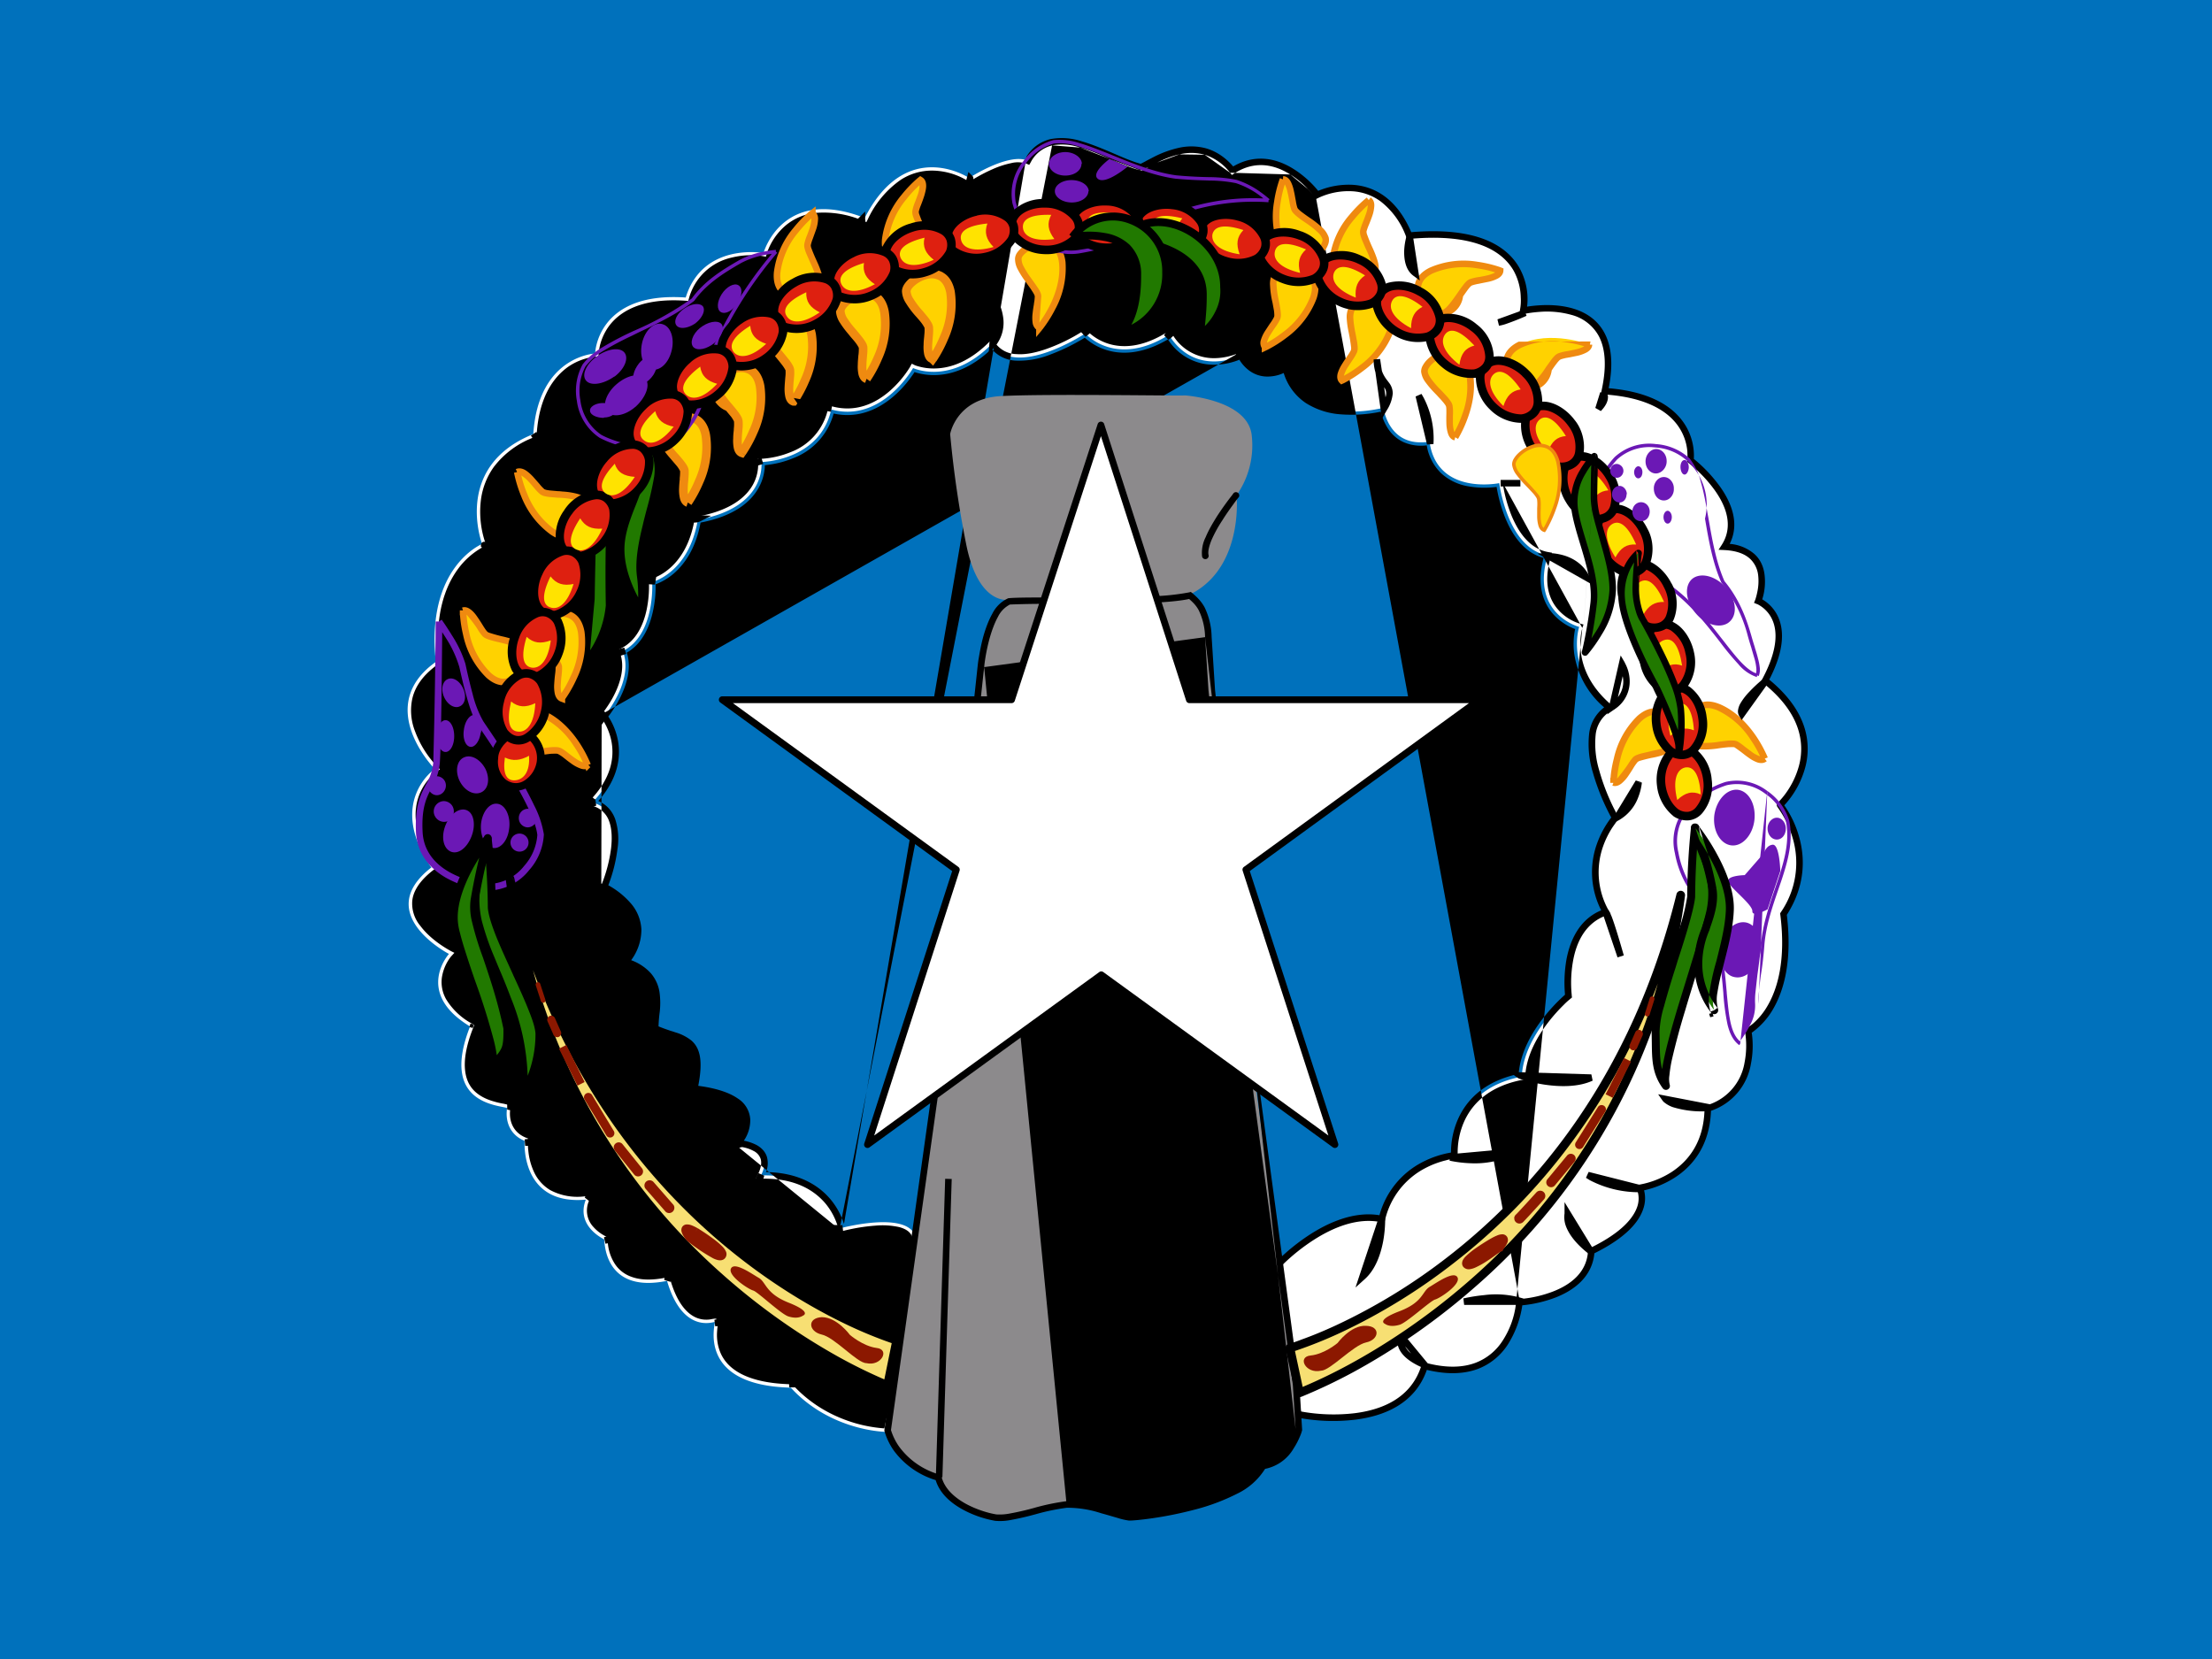 <svg xmlns="http://www.w3.org/2000/svg" width="24" height="18" fill="none"><rect width="100%" height="100%" fill="#333333" stroke="none"/><g clip-path="url(#a)"><path fill="#0071BC" fill-rule="evenodd" d="M-6 0h36v18H-6V0Z" clip-rule="evenodd"/><path fill="#fff" fill-rule="evenodd" d="M13.875 13.713s.57-.603 1.117-.487c.165-.638.788-.69.788-.69s-.064-.701.731-.855c.023-.476.506-.874.506-.874s-.097-.739.405-.911c-.307-.585.105-1.013.102-1.024-.008-.011-.525-.93-.06-1.192-.488-.413-.33-.878-.33-.878s-.533-.139-.342-.776c-.438-.075-.525-.784-.525-.784s-.675.139-.757-.45c-.45.071-.495-.367-.503-.367-.003 0-.88.236-1.057-.428a.336.336 0 0 1-.488-.139s-.487.244-.78-.225c-.58.364-.907-.015-.907-.015s-.761.503-1.013.113c-.45.457-.855.262-.855.262s-.337.6-.888.45c-.124.56-.758.57-.758.57s.068.492-.69.627c-.097.58-.495.675-.495.675s.038.57-.319.75c.128.318-.202.708-.202.708s.352.44-.128.934c.462.12.128.915.128.915s.637.285.236.814c.458.15.315.51.319.724.292.13.547.067.424.652.892.101.472.593.472.593s.413.018.251.348c.762-.018.874.57.874.57s.705-.187.799.087c.094.273-.308 2.126-.308 2.126s-.6 0-1.042-.48c-1.043-.026-.81-.713-.825-.713-.019 0-.349.128-.518-.446-.697.143-.675-.442-.682-.45-.004-.004-.311-.142-.199-.431-.716.064-.664-.638-.664-.638-.157-.063-.213-.21-.19-.356-.095-.034-.732-.045-.402-.885-.608-.367-.229-.787-.229-.787s-.84-.435-.191-.938c-.488-.712.037-1.069.037-1.069s-.67-.678.012-1.162c-.113-1.031.502-1.279.502-1.279s-.322-.84.555-1.192c.056-.852.671-.874.671-.874s.015-.675.983-.608c.187-.603.844-.483.844-.483s.202-.732 1.098-.38c.454-.888 1.133-.434 1.133-.434s.427-.278.637-.188c.274-.468.855-.022 1.227.072.138-.057.622-.42.993.037.495-.319.92.263.92.263s.678-.345.997.442c1.443-.131 1.237.814 1.237.814s1.133-.259.885.874c1.035.07.93.75.93.75s.653.495.368.937c.58.03.367.589.367.589s.446.172.075.862c.851.68.165 1.358.161 1.35-.007-.003.454.548.038 1.185.127 1.013-.383 1.268-.383 1.268s.132.656-.438.84c-.012.769-.74.862-.74.862s.196.338-.524.687c-.03.513-.78.555-.78.555s-.071.945-1.028.69c-.228.757-1.35.532-1.372.525-.019-.012-.214-1.628-.214-1.632h.004Z" clip-rule="evenodd"/><path fill="currentColor" fill-rule="evenodd" d="M11.415 1.578a.355.355 0 0 0-.232.183l-.016.028-.029-.013a.295.295 0 0 0-.167-.006.986.986 0 0 0-.202.066 1.811 1.811 0 0 0-.23.122l-.004.002-.02.014-.02-.013-.001-.001a.42.42 0 0 0-.026-.016.751.751 0 0 0-.35-.093.619.619 0 0 0-.348.102 1.07 1.07 0 0 0-.356.43L9.4 2.41l-.03-.012a1.077 1.077 0 0 0-.532-.087.598.598 0 0 0-.317.138.682.682 0 0 0-.202.303v.001l-.009.032-.032-.006h-.001a.242.242 0 0 0-.025-.004.87.87 0 0 0-.31.019.618.618 0 0 0-.467.444l-.008.027-.029-.002c-.474-.033-.707.116-.823.265a.595.595 0 0 0-.12.307h-.001v.034l-.034.001h-.006a.654.654 0 0 0-.29.11c-.15.107-.314.315-.341.731l-.002.022-.02.009a.974.974 0 0 0-.442.323.785.785 0 0 0-.143.376 1.046 1.046 0 0 0 .049.446v.001l.013.033-.032.013h-.002a.19.19 0 0 0-.021.011.832.832 0 0 0-.255.23c-.134.183-.258.493-.203 1.001l.002.02-.017.013c-.165.117-.245.243-.275.365a.61.61 0 0 0 .027.357 1.118 1.118 0 0 0 .24.385l.001.001.03.03-.035.025a.182.182 0 0 0-.018.014.603.603 0 0 0-.17.236c-.065.166-.078.421.16.769l.02.028-.027.02c-.158.122-.22.236-.23.335a.377.377 0 0 0 .089.273c.061.082.143.15.21.197a1.275 1.275 0 0 0 .108.068l.007.004h.001v.001l.042.021-.031.034-.001.001-.003.003a.485.485 0 0 0-.101.233.376.376 0 0 0 .046.232.742.742 0 0 0 .28.265l.025.015-.01.028c-.082.207-.102.359-.088.47.013.111.06.185.119.235.06.051.132.08.197.098.033.01.063.016.088.021l.008.001c.021.005.042.009.055.014l.028.01-.005.029c-.02.133.03.261.17.317l.024.01-.002.026v.007a.527.527 0 0 0 .003.095.707.707 0 0 0 .057.223.45.45 0 0 0 .18.207.628.628 0 0 0 .385.067l.057-.005-.02.054a.26.26 0 0 0 .049.286.44.44 0 0 0 .128.098l.004.002.002.002h.002a.036.036 0 0 1 .016.027v.008l.001.007v.007l.001.005a.491.491 0 0 0 .074.238.353.353 0 0 0 .183.145c.088.033.21.043.38.008l.032-.006.01.031c.082.28.2.38.293.415a.28.28 0 0 0 .162.01l.013-.002h.003l.003-.001.009-.001c.023 0 .032.018.034.024a.04.04 0 0 1 .002.012v.011l-.004.023a.739.739 0 0 0-.008.075.504.504 0 0 0 .036.223c.066.157.252.331.766.344h.015l.01.012c.216.234.47.351.671.41a1.549 1.549 0 0 0 .317.057 26.806 26.806 0 0 0 .182-.93c.044-.248.086-.505.11-.716.012-.105.02-.199.022-.274a.525.525 0 0 0-.012-.158c-.018-.052-.066-.086-.14-.106a.842.842 0 0 0-.258-.016 2.03 2.03 0 0 0-.35.057l-.006.001h-.001l-.038.01M11.137 1.7a.417.417 0 0 1 .262-.191.69.69 0 0 1 .34.025c.114.033.232.083.342.13l.002.001c.107.046.206.089.293.112.014-.006.032-.016.053-.027l.01-.006.085-.044a1.15 1.15 0 0 1 .257-.094.616.616 0 0 1 .31.005c.099.03.198.09.289.195.253-.148.488-.078.656.028a1.109 1.109 0 0 1 .264.234l.002.003a.856.856 0 0 1 .37-.066c.11.006.232.039.347.122.11.08.212.204.293.392.71-.059 1.03.144 1.168.378a.697.697 0 0 1 .089.43 1.39 1.39 0 0 1 .128-.014c.104-.007.243-.004.375.036.132.04.26.119.337.265.073.138.098.331.045.598.498.043.733.23.841.417a.633.633 0 0 1 .083.35 1.605 1.605 0 0 1 .282.298c.122.17.22.4.107.624a.467.467 0 0 1 .268.11c.07.063.1.145.11.222a.631.631 0 0 1-.025.27.42.42 0 0 1 .165.175c.07.139.086.36-.089.696.203.167.318.335.374.496a.773.773 0 0 1 .017.455.988.988 0 0 1-.228.413 1.112 1.112 0 0 1 .16.338c.064.222.075.526-.132.85.061.506-.035.827-.15 1.024a.821.821 0 0 1-.228.253l-.003.001.001.006a.995.995 0 0 1-.01.334.65.65 0 0 1-.433.508c-.014.382-.202.601-.39.723a1.03 1.03 0 0 1-.336.14.346.346 0 0 1-.007.196c-.044.14-.181.313-.532.487-.026.264-.232.406-.422.48a1.386 1.386 0 0 1-.356.084h-.004a1.092 1.092 0 0 1-.158.427.673.673 0 0 1-.325.264c-.143.053-.324.065-.553.01-.13.374-.475.504-.783.541a2.056 2.056 0 0 1-.603-.02l-.021-.006h-.004l-.003-.003a.037.037 0 0 1-.013-.013.076.076 0 0 1-.006-.014 163.898 163.898 0 0 1-.21-1.612l-.001-.008v-.005l-.001-.004v-.041h.024a2.227 2.227 0 0 1 .35-.282c.204-.132.48-.256.757-.211a.92.92 0 0 1 .464-.575 1.063 1.063 0 0 1 .312-.105.9.9 0 0 1 .072-.353c.086-.2.271-.417.662-.5.02-.238.147-.453.268-.608a1.942 1.942 0 0 1 .228-.245l.007-.007-.001-.014a1.457 1.457 0 0 1 .017-.368c.038-.201.135-.432.377-.533a.91.91 0 0 1-.047-.72 1.042 1.042 0 0 1 .153-.283l.003-.004a2.413 2.413 0 0 1-.2-.49 1.061 1.061 0 0 1-.041-.41.42.42 0 0 1 .164-.295.947.947 0 0 1-.325-.584.806.806 0 0 1 .01-.266.6.6 0 0 1-.224-.147c-.115-.12-.2-.316-.118-.625-.215-.056-.343-.255-.416-.434a1.6 1.6 0 0 1-.094-.336 1 1 0 0 1-.326-.01.574.574 0 0 1-.273-.136.539.539 0 0 1-.159-.305.474.474 0 0 1-.252-.035.402.402 0 0 1-.165-.142.574.574 0 0 1-.081-.188l-.007.001a1.532 1.532 0 0 1-.435.027.812.812 0 0 1-.37-.121.603.603 0 0 1-.242-.327.42.42 0 0 1-.201.038.333.333 0 0 1-.17-.062.416.416 0 0 1-.11-.12.731.731 0 0 1-.264.054.586.586 0 0 1-.511-.275c-.286.168-.513.165-.672.114a.628.628 0 0 1-.23-.132l-.01.006a2.199 2.199 0 0 1-.386.185.907.907 0 0 1-.35.058.365.365 0 0 1-.266-.128c-.22.212-.43.276-.59.284a.68.68 0 0 1-.246-.032v.001c-.01.017-.027.04-.047.068a1.225 1.225 0 0 1-.182.196c-.152.13-.373.245-.648.185a.718.718 0 0 1-.438.484 1.062 1.062 0 0 1-.309.076c0 .013 0 .03-.003.05a.529.529 0 0 1-.064.196c-.082.148-.259.306-.63.377-.052.284-.176.453-.29.552a.67.67 0 0 1-.198.118 1.224 1.224 0 0 1-.028.29c-.034.16-.11.35-.284.451.053.166-.001.341-.065.473a1.303 1.303 0 0 1-.136.22.72.72 0 0 1 .107.274c.028.174-.003.402-.216.643.095.04.153.112.184.197a.7.7 0 0 1 .024.326 1.663 1.663 0 0 1-.097.386l-.002.005a.888.888 0 0 1 .251.204.466.466 0 0 1 .108.276.558.558 0 0 1-.111.333.533.533 0 0 1 .212.14.409.409 0 0 1 .096.21.866.866 0 0 1 .002.212 1.521 1.521 0 0 0-.013.156c.047.02.092.035.136.05.016.004.032.01.047.015a.51.51 0 0 1 .173.088c.097.084.127.224.075.492.204.027.34.076.428.137a.288.288 0 0 1 .136.227.392.392 0 0 1-.07.232h.005a.52.52 0 0 1 .135.047c.046.026.09.065.11.125a.257.257 0 0 1-.009.168c.358.005.572.146.696.291a.782.782 0 0 1 .15.272m-1.225-.843.072.003-.072-.003Zm.072.003h.004l.012.002a.395.395 0 0 1 .155.045.15.15 0 0 1 .077.084c.012.036.011.09-.027.167l-.025.052.058-.001c.37-.01.578.129.695.265a.712.712 0 0 1 .143.275v.001M6.528 7.75l.003-.004a.758.758 0 0 0 .044-.059c.028-.04.065-.097.097-.164.065-.135.11-.3.052-.445l-.012-.03.03-.015c.163-.083.24-.257.274-.418a1.237 1.237 0 0 0 .025-.297v-.001l-.002-.03.029-.007a.136.136 0 0 0 .014-.004.599.599 0 0 0 .182-.108c.105-.09.225-.252.272-.534l.004-.025.025-.004c.37-.066.533-.218.604-.346a.458.458 0 0 0 .057-.237v-.003l-.006-.04.04-.001h.002a.29.29 0 0 0 .024-.002.991.991 0 0 0 .294-.071.646.646 0 0 0 .404-.47l.008-.036.036.01c.26.07.47-.034.619-.161a1.154 1.154 0 0 0 .229-.27v-.002l.017-.03.03.015a.117.117 0 0 0 .015.006.609.609 0 0 0 .226.03c.149-.007.354-.069.573-.291l.031-.032.024.038a.288.288 0 0 0 .237.13c.1.008.213-.017.322-.055a1.936 1.936 0 0 0 .396-.193l.006-.004.002-.001.026-.018.02.024h.001l.003.003.01.01a.558.558 0 0 0 .207.12c.143.046.36.052.642-.125l.03-.019.019.03a.52.52 0 0 0 .469.272.686.686 0 0 0 .26-.057l.002-.001.002-.001M6.528 7.796a.155.155 0 0 1 .013.017.65.65 0 0 1 .096.247c.026.16-.002.383-.234.622l-.043.044.06.016a.26.26 0 0 1 .19.171c.03.084.032.188.02.292a1.593 1.593 0 0 1-.104.395l-.001.004-.001.002v.002m8.492-5.148Zm2.152 2.354v.004a.417.417 0 0 0-.015.068.735.735 0 0 0 0 .196c.02.16.098.37.335.57l.039.034-.045.025a.342.342 0 0 0-.17.269.993.993 0 0 0 .04.38 2.276 2.276 0 0 0 .18.452l.022.04.003.004.002.005a.036.036 0 0 1-.001.024.567.567 0 0 1-.018.028l-.003.004-.04.057a.964.964 0 0 0-.103.207.845.845 0 0 0 .06.698l.02.037-.039.014c-.233.08-.33.291-.367.493a1.345 1.345 0 0 0-.015.372v.007l.003.02-.015.013h-.001l-.004.004-.007.006a.695.695 0 0 0-.062.057 1.856 1.856 0 0 0-.165.185c-.122.157-.243.368-.254.596l-.002.027-.027.006c-.385.074-.559.28-.638.464a.83.83 0 0 0-.065.351v.002l.004.035-.036.003h-.001l-.005.001a.48.48 0 0 0-.088.017.987.987 0 0 0-.224.084.852.852 0 0 0-.438.562l-.009.033-.033-.007c-.26-.055-.528.06-.737.195a2.146 2.146 0 0 0-.323.257l-.016.017.006.05a163.898 163.898 0 0 0 .164 1.3 10.185 10.185 0 0 0 .035.234l.033.006a1.97 1.97 0 0 0 .543.014c.306-.037.625-.166.733-.525l.01-.033.034.01c.233.062.41.05.542 0a.603.603 0 0 0 .291-.236.93.93 0 0 0 .148-.414l.001-.007v-.002m.034-.033h.008l.011-.002h.012a1.295 1.295 0 0 0 .337-.08c.187-.073.365-.204.378-.44l.002-.02.018-.01c.356-.172.477-.337.515-.452a.275.275 0 0 0 0-.173.187.187 0 0 0-.003-.007l-.001-.002-.001-.002-.027-.046.053-.007h.002a.959.959 0 0 0 .349-.137c.175-.115.352-.32.357-.69V12l.025-.008a.58.58 0 0 0 .409-.462.946.946 0 0 0 .008-.321l-.001-.01-.001-.005v-.001l-.006-.027.024-.012h.001l.003-.002a.492.492 0 0 0 .066-.048.753.753 0 0 0 .155-.19c.107-.183.202-.491.139-.991l-.002-.013.007-.011a.944.944 0 0 0 .13-.804 1.107 1.107 0 0 0-.162-.334V8.76a.2.2 0 0 1-.005-.005v-.003l-.002-.002a.03.03 0 0 1-.002-.004c0-.001-.003-.007-.002-.014a.04.04 0 0 1 .007-.02.064.064 0 0 1 .02-.013.033.033 0 0 0-.008.003c-.002 0-.002.001-.003.002l.003-.003a.844.844 0 0 0 .083-.1.917.917 0 0 0 .139-.294.702.702 0 0 0-.016-.414c-.052-.15-.164-.315-.373-.482l-.023-.018.014-.026c.182-.34.16-.542.101-.658a.348.348 0 0 0-.155-.154h-.002l-.034-.014.013-.033.002-.005a.718.718 0 0 0 .02-.077.561.561 0 0 0 .01-.184.288.288 0 0 0-.088-.179c-.054-.05-.14-.088-.28-.095l-.062-.003.034-.052c.13-.202.05-.419-.076-.595a1.48 1.48 0 0 0-.282-.294h-.001v-.001l-.017-.013.003-.02v-.007l.002-.02c0-.017 0-.042-.002-.072a.562.562 0 0 0-.073-.227c-.095-.165-.315-.349-.824-.384l-.041-.003.008-.04c.061-.278.036-.465-.03-.59a.473.473 0 0 0-.295-.23.988.988 0 0 0-.35-.033 1.314 1.314 0 0 0-.155.02l-.01.001h-.001l-.056.013.012-.055V3.36a.525.525 0 0 0 .008-.135.627.627 0 0 0-.08-.293c-.12-.203-.412-.405-1.127-.34l-.026.002-.01-.024a.852.852 0 0 0-.279-.386.576.576 0 0 0-.309-.109.767.767 0 0 0-.36.07l-.028.014m5.063 6.555Zm-5.436 4.995Zm3.26-6.896.013-.037-.037-.01h-.005a.52.52 0 0 1-.221-.138c-.1-.105-.183-.286-.09-.593l.011-.038-.04-.007c-.2-.034-.324-.214-.4-.399a1.538 1.538 0 0 1-.094-.347l-.001-.005v-.002m-4.888-3.66a.62.62 0 0 1 .304.024l-.304-.024Zm.304.024c.11.032.224.08.336.129l-.336-.129Zm.336.129Zm0 0Zm0 0c.11.047.219.094.315.118l-.314-.118Zm.408.082a.848.848 0 0 1-.071.035l-.01.004-.012-.003m.093-.036.01-.006-.01.006Zm.01-.006.083-.043-.083.043Zm.083-.043c.07-.034.152-.069.24-.088l-.24.088Zm.24-.088a.546.546 0 0 1 .274.004l-.274-.004Zm.274.004a.556.556 0 0 1 .275.195l-.275-.195Zm.928.214c-.16-.101-.374-.161-.606-.012l-.027.017-.02-.024m.653.019c.081.05.147.111.194.16l-.194-.16Zm.194.16.053.059-.053-.06Zm.053.059.013.017-.013-.017Zm.013.017a.188.188 0 0 1 .003.004l-.003-.004Zm.003.004.001.001Zm.001.001Z" clip-rule="evenodd"/><path fill="#217900" fill-rule="evenodd" d="M6.938 4.65s.24.21.195.525c-.045.311-.225.746-.188 1.069.023.13.012.363.012.363s-.214-.307-.218-.637c-.004-.33.233-.641.233-.885s-.042-.439-.038-.431l.004-.004Zm-.12.097s-.315.3-.356.59c-.03.15-.038.85-.045 1.162-.008.093-.045.468-.053.607-.011.135.229-.232.244-.536-.008-.311-.008-.968.022-1.07.03-.127.023-.266.068-.394l.12-.36Z" clip-rule="evenodd"/><path fill="currentColor" fill-rule="evenodd" d="M6.912 4.625a.035.035 0 0 0-.005.004.037.037 0 0 0-.008.017v.019l.003.013.001.01a2.763 2.763 0 0 1 .033.396.614.614 0 0 1-.035.184 2.453 2.453 0 0 1-.066.176l-.014.038c-.059.149-.12.315-.117.488.001.172.058.336.113.457a1.562 1.562 0 0 0 .108.196l.002.003v.001l.03-.02-.03.02a.036.036 0 0 0 .065-.018l-.035-.002.035.002v-.003a2.906 2.906 0 0 0 .003-.132 1.56 1.56 0 0 0-.014-.236c-.018-.154.016-.337.062-.525l.041-.162a3.61 3.61 0 0 0 .084-.372.616.616 0 0 0-.085-.403.736.736 0 0 0-.12-.152l-.001-.001-.004.004.003-.004a.036.036 0 0 0-.048.001h-.001Zm.073.132.002.013c.01.08.02.19.02.314a.683.683 0 0 1-.038.206c-.02.058-.043.12-.067.181l-.015.037c-.059.15-.114.304-.112.461.002.158.054.312.107.428.014.032.029.06.042.085v-.008a1.488 1.488 0 0 0-.014-.227c-.02-.168.018-.363.064-.55.013-.058.028-.114.042-.168a3.48 3.48 0 0 0 .082-.36.545.545 0 0 0-.113-.412Zm-.192-.036.025.026.034.011-.12.36a.85.85 0 0 0-.038.19l-.004.031a1.396 1.396 0 0 1-.025.172.361.361 0 0 0-.01.055 8.024 8.024 0 0 0-.015.39 18.185 18.185 0 0 0 .003.615c-.007.16-.074.332-.135.448a.557.557 0 0 1-.088.128.098.098 0 0 1-.023.017.048.048 0 0 1-.04.003.047.047 0 0 1-.027-.033.097.097 0 0 1-.001-.03c.005-.096.024-.3.038-.45l.014-.158.004-.207.01-.434c.003-.116.007-.228.012-.32a1.8 1.8 0 0 1 .02-.205.969.969 0 0 1 .2-.418 1.828 1.828 0 0 1 .162-.187l.003-.003h.001Zm-.062.173a1.703 1.703 0 0 0-.047.06.91.91 0 0 0-.187.389 1.736 1.736 0 0 0-.018.196c-.005.091-.01.202-.013.318a50.642 50.642 0 0 0-.014.644l-.015.164c-.011.125-.026.286-.034.39a1.077 1.077 0 0 0 .17-.486 18.278 18.278 0 0 1 .005-.904c.002-.04.004-.077.007-.106a.425.425 0 0 1 .01-.067c.013-.051.018-.104.024-.16l.004-.032a.918.918 0 0 1 .041-.205l.067-.2Z" clip-rule="evenodd"/><path fill="#FFD200" fill-rule="evenodd" d="M13.726 3.769s.404-.188.524-.54c.12-.353-.356-.353-.416-.24-.063.112.053.386.023.461-.03.075-.195.248-.131.315v.004Z" clip-rule="evenodd"/><path fill="#EF8A10" fill-rule="evenodd" d="M14.275 3.009c.035.059.041.136.01.231a.937.937 0 0 1-.32.42 1.364 1.364 0 0 1-.22.139l-.003.002h-.001l-.016-.032.015.032-.05.024v-.048a.109.109 0 0 1-.01-.088.387.387 0 0 1 .045-.097l.048-.073.012-.017a.428.428 0 0 0 .039-.065.068.068 0 0 0 .002-.023.37.37 0 0 0-.004-.046l-.015-.082a.971.971 0 0 1-.027-.186.246.246 0 0 1 .023-.128.131.131 0 0 1 .054-.05.277.277 0 0 1 .077-.028.416.416 0 0 1 .185.006c.061.017.121.05.156.109Zm-.528.709.002-.011a.317.317 0 0 1 .037-.078 1.646 1.646 0 0 1 .058-.088.469.469 0 0 0 .046-.078.133.133 0 0 0 .007-.05.429.429 0 0 0-.005-.056 2 2 0 0 0-.024-.13.89.89 0 0 1-.017-.13.177.177 0 0 1 .014-.09v-.001a.061.061 0 0 1 .026-.022.208.208 0 0 1 .057-.02.345.345 0 0 1 .152.005c.05.013.091.039.114.076.022.037.03.091.003.172a.866.866 0 0 1-.296.386 1.306 1.306 0 0 1-.174.115Z" clip-rule="evenodd"/><path fill="#FFD200" fill-rule="evenodd" d="M10.118 3.897s.263-.364.195-.728c-.071-.36-.48-.135-.48-.007 0 .127.233.31.244.39.011.078-.049.315.037.34l.004.005Zm-.716.213s.262-.363.195-.723c-.068-.364-.48-.14-.48-.012s.236.315.247.394c.008.075-.048.311.038.341Zm-.791.244s.262-.36.195-.724c-.072-.363-.48-.138-.48-.011 0 .128.232.315.243.394.012.075-.048.311.038.341h.004Zm-.563.559s.266-.364.199-.724c-.068-.364-.48-.139-.48-.011 0 .127.236.315.244.394.011.075-.049.31.037.34Zm-.585.54s.263-.364.195-.728c-.067-.363-.48-.135-.48-.007 0 .127.236.311.248.39.007.079-.049.315.037.345Z" clip-rule="evenodd"/><path fill="#EF8A10" fill-rule="evenodd" d="M10.231 2.957c.064.036.108.103.128.202v.001a.944.944 0 0 1-.075.527 1.403 1.403 0 0 1-.124.232l-.003.003v.001l-.039-.027.038.027-.032.045-.036-.036c-.036-.016-.052-.052-.06-.082a.412.412 0 0 1-.007-.11c0-.029.003-.059.006-.086l.002-.024a.403.403 0 0 0 .002-.072v-.002l-.002-.003a.344.344 0 0 0-.032-.05c-.015-.02-.033-.04-.052-.062a.987.987 0 0 1-.116-.152.257.257 0 0 1-.043-.128c0-.028.011-.054.025-.076a.288.288 0 0 1 .057-.063.422.422 0 0 1 .167-.086.265.265 0 0 1 .196.02Zm-.115.855a.42.42 0 0 1-.002-.069l.006-.08.002-.025a.466.466 0 0 0 .001-.094.145.145 0 0 0-.02-.05.448.448 0 0 0-.032-.048l-.056-.068a.9.9 0 0 1-.105-.137.168.168 0 0 1-.03-.08.06.06 0 0 1 .01-.026.195.195 0 0 1 .039-.041.328.328 0 0 1 .129-.067.173.173 0 0 1 .127.011c.033.02.066.059.082.14a.852.852 0 0 1-.07.473 1.316 1.316 0 0 1-.08.161Zm-.599-.64c.063.037.107.105.126.205a.935.935 0 0 1-.075.524 1.407 1.407 0 0 1-.127.235v.001H9.44l-.038-.027-.015.044c-.044-.015-.063-.055-.072-.088a.415.415 0 0 1-.008-.112c0-.032.004-.066.006-.095l.002-.014a.52.52 0 0 0 .003-.07v-.001l-.002-.004a.365.365 0 0 0-.032-.05c-.015-.02-.033-.04-.053-.063l-.03-.037a1.01 1.01 0 0 1-.087-.117.257.257 0 0 1-.044-.128c0-.028.011-.055.025-.077a.288.288 0 0 1 .057-.062.423.423 0 0 1 .169-.085.264.264 0 0 1 .196.021Zm-.115.85a.43.43 0 0 1-.001-.064c0-.03.003-.06.006-.09l.001-.015a.545.545 0 0 0 .003-.09v-.001a.146.146 0 0 0-.02-.051.454.454 0 0 0-.033-.048 2.147 2.147 0 0 0-.085-.103.921.921 0 0 1-.079-.105.17.17 0 0 1-.03-.08c0-.004.002-.013.01-.026a.196.196 0 0 1 .039-.042.33.33 0 0 1 .13-.065.172.172 0 0 1 .127.011c.033.02.066.06.08.142a.842.842 0 0 1-.068.47 1.313 1.313 0 0 1-.08.157Zm-.678-.606c.063.037.108.104.128.205a.937.937 0 0 1-.075.525 1.38 1.38 0 0 1-.127.234h-.001v.001l-.038-.027.038.027-.014.02h-.036l-.007-.003c-.045-.016-.063-.056-.071-.089a.42.42 0 0 1-.008-.111c.001-.029.004-.059.006-.086l.002-.023a.38.38 0 0 0 .002-.07v-.001c0-.001 0-.003-.002-.004a.367.367 0 0 0-.032-.05 1.945 1.945 0 0 0-.051-.064l-.03-.037a1.009 1.009 0 0 1-.086-.116.26.26 0 0 1-.043-.128c0-.029.01-.055.025-.077a.287.287 0 0 1 .056-.062.419.419 0 0 1 .168-.086.264.264 0 0 1 .196.022Zm-.115.854.001-.002c.023-.038.053-.093.08-.158a.844.844 0 0 0 .07-.471c-.016-.082-.05-.122-.083-.142a.171.171 0 0 0-.127-.012.325.325 0 0 0-.129.066.194.194 0 0 0-.038.042.053.053 0 0 0-.01.026c0 .018.009.045.03.08.02.033.047.069.077.105l.028.034.056.069a.457.457 0 0 1 .032.048.147.147 0 0 1 .02.05.446.446 0 0 1-.001.092l-.002.025a1.037 1.037 0 0 0-.006.08.42.42 0 0 0 .002.068Zm-.442-.295c.063.037.107.105.126.205a.927.927 0 0 1-.077.524 1.406 1.406 0 0 1-.129.235l-.039-.027.038.028-.02.028-.033-.011c-.044-.016-.063-.056-.071-.09a.42.42 0 0 1-.007-.11c0-.03.003-.06.006-.086l.001-.023a.38.38 0 0 0 .002-.07v-.003l-.001-.004a.33.33 0 0 0-.03-.049l-.055-.066a.258.258 0 0 1-.158-.278c0-.029.011-.055.025-.077a.288.288 0 0 1 .057-.063.423.423 0 0 1 .169-.085.265.265 0 0 1 .196.022Zm-.118.85a1.34 1.34 0 0 0 .08-.158.834.834 0 0 0 .072-.47c-.015-.081-.048-.122-.081-.141a.172.172 0 0 0-.127-.012.329.329 0 0 0-.13.066.196.196 0 0 0-.039.042.058.058 0 0 0-.01.025c0 .019.01.046.03.08a.94.94 0 0 0 .078.106l.026.03c.02.025.042.05.059.073a.422.422 0 0 1 .032.048.14.14 0 0 1 .018.051.455.455 0 0 1-.001.09l-.002.026a1.718 1.718 0 0 0-.006.08l.001.063Zm-.47-.313c.062.036.107.104.125.204a.945.945 0 0 1-.075.527 1.405 1.405 0 0 1-.127.235v.001l-.039-.027-.015.045c-.044-.016-.063-.055-.071-.089a.418.418 0 0 1-.009-.111c.001-.033.004-.066.007-.096v-.015a.541.541 0 0 0 .004-.073l-.001-.004a.353.353 0 0 0-.032-.05l-.053-.062-.031-.036a.989.989 0 0 1-.087-.116.254.254 0 0 1-.044-.128c0-.028.011-.054.026-.076a.292.292 0 0 1 .056-.063.427.427 0 0 1 .169-.087.264.264 0 0 1 .196.02Zm-.115.852a.434.434 0 0 1-.002-.064c0-.03.003-.06.006-.09l.001-.016a.571.571 0 0 0 .003-.091V5.1a.144.144 0 0 0-.02-.052.444.444 0 0 0-.033-.047c-.016-.021-.037-.045-.057-.068a.901.901 0 0 1-.107-.137.166.166 0 0 1-.03-.08c0-.003.002-.012.01-.026a.199.199 0 0 1 .039-.042.333.333 0 0 1 .13-.067.17.17 0 0 1 .127.01c.033.02.066.06.081.141a.852.852 0 0 1-.07.474 1.14 1.14 0 0 1-.078.157Z" clip-rule="evenodd"/><path fill="#FFD200" fill-rule="evenodd" d="M8.813 2.313s-.353.278-.383.645c-.03.368.424.263.458.139.037-.124-.139-.364-.128-.442.012-.075.132-.29.053-.338v-.004Zm1.174-.36s-.35.278-.383.645c-.03.368.424.263.461.14.034-.125-.142-.368-.13-.447.01-.075.13-.289.052-.338ZM5.61 5.122s.075.443.383.649c.307.202.431-.248.341-.338-.09-.09-.386-.052-.45-.097-.064-.049-.187-.255-.274-.214Zm-.585 1.5s0 .45.274.701c.27.248.465-.176.39-.277-.075-.101-.375-.113-.427-.169-.057-.06-.15-.281-.237-.251v-.004Zm1.35 1.68s-.157-.42-.498-.562c-.342-.135-.375.33-.27.4.108.068.39-.025.46.008.076.034.237.21.312.15l-.004.004Zm-.277-.727s.27-.357.21-.717c-.064-.363-.476-.15-.48-.022 0 .127.225.319.236.397.008.08-.056.312.034.345v-.003Zm8.46-3.447s.405-.187.525-.536c.12-.349-.356-.352-.416-.244-.064.113.052.39.022.462-.03.075-.195.25-.131.318Zm1.23.615s.24-.378.146-.735c-.094-.356-.487-.105-.48.023.008.124.255.296.27.375.015.075-.026.315.064.337Zm3.36 3.488s-.161-.416-.503-.559c-.34-.139-.375.33-.27.398.11.07.394-.027.462.007.075.038.236.214.31.154Zm-1.643.262s.008-.45.282-.697c.273-.248.465.184.39.285-.08.101-.375.105-.435.161-.053.056-.15.278-.237.248v.003Zm-.262-4.755s-.424-.161-.75 0c-.338.165-.008.503.112.469.124-.037.24-.311.315-.341.075-.03.315-.038.32-.128h.003Zm-.968-.802s-.416-.161-.75 0c-.33.165-.003.502.12.469.12-.038.24-.312.312-.342.075-.03.315-.037.318-.127ZM14.85 2.17s-.356.274-.39.637c-.037.368.42.267.458.147.037-.124-.139-.368-.128-.447.015-.075.135-.285.06-.337Zm-.93-.225s-.165.416-.003.75c.16.334.498.007.465-.113-.034-.123-.308-.243-.338-.315-.03-.075-.034-.318-.124-.322Zm-2.643 1.612s.288-.345.247-.712c-.041-.364-.469-.169-.476-.041-.011.127.21.33.214.408.003.075-.072.308.015.342v.003Z" clip-rule="evenodd"/><path fill="#EF8A10" fill-rule="evenodd" d="m9.984 1.91.021.013c.036.022.044.06.044.094 0 .033-.01.071-.02.106a1.677 1.677 0 0 1-.037.103.442.442 0 0 0-.023.07c0 .003 0 .01.003.023a1.934 1.934 0 0 0 .068.164c.02.043.04.09.052.134a.25.25 0 0 1 .008.13.137.137 0 0 1-.043.062.283.283 0 0 1-.069.043.411.411 0 0 1-.18.036.253.253 0 0 1-.175-.07c-.048-.05-.072-.123-.064-.222a.933.933 0 0 1 .211-.48 1.383 1.383 0 0 1 .18-.187l.003-.002h.001v-.001l.023.028-.023-.028.02-.016Zm-.007.099a1.168 1.168 0 0 0-.141.151.862.862 0 0 0-.196.442c-.007.084.014.135.044.166s.075.047.127.049a.34.34 0 0 0 .148-.03.212.212 0 0 0 .051-.032.07.07 0 0 0 .021-.028.185.185 0 0 0-.008-.09.935.935 0 0 0-.065-.165 2.07 2.07 0 0 1-.036-.082.434.434 0 0 1-.019-.053.133.133 0 0 1-.004-.05v-.001a.49.49 0 0 1 .032-.102l.03-.082a.323.323 0 0 0 .016-.093Zm4.1.246a.065.065 0 0 0 .014.017c.009.009.02.019.035.03a2.005 2.005 0 0 0 .106.075.985.985 0 0 1 .112.09.251.251 0 0 1 .072.107.13.13 0 0 1-.004.073.274.274 0 0 1-.037.072.41.41 0 0 1-.136.122.253.253 0 0 1-.186.03c-.067-.018-.125-.07-.168-.16a.909.909 0 0 1-.062-.52 1.35 1.35 0 0 1 .057-.238l.005-.015.002-.003v-.002l.033.013.002-.035c.041.001.067.03.083.06a.395.395 0 0 1 .034.102c.007.029.012.06.017.087l.004.02a.43.43 0 0 0 .017.075ZM13.94 2a.336.336 0 0 1 .03.089c.007.026.012.055.017.082l.004.022a.509.509 0 0 0 .021.089.132.132 0 0 0 .03.04.443.443 0 0 0 .042.037c.02.016.045.033.07.05l.038.026a.924.924 0 0 1 .103.083.18.18 0 0 1 .053.075.06.06 0 0 1-.003.033.204.204 0 0 1-.027.052.34.34 0 0 1-.112.1.182.182 0 0 1-.134.024c-.04-.011-.085-.044-.122-.121a.84.84 0 0 1-.056-.48A1.29 1.29 0 0 1 13.94 2Zm.887.514c0 .004 0 .01.003.023a1.903 1.903 0 0 0 .068.164c.019.043.038.09.05.134a.25.25 0 0 1 .005.13.132.132 0 0 1-.043.06.282.282 0 0 1-.07.042.415.415 0 0 1-.18.033.253.253 0 0 1-.174-.072c-.047-.05-.07-.124-.06-.223a.906.906 0 0 1 .215-.474 1.383 1.383 0 0 1 .187-.187h.001v-.001l.022.028.02-.029c.034.023.042.062.04.095a.398.398 0 0 1-.022.106c-.01.03-.023.062-.034.09a.55.55 0 0 0-.029.081Zm.013-.287v.007a.332.332 0 0 1-.019.086 2.383 2.383 0 0 1-.037.098.564.564 0 0 0-.027.084v.002a.133.133 0 0 0 .004.05.42.42 0 0 0 .018.053l.034.08.02.042a.899.899 0 0 1 .046.124c.01.04.012.07.006.091a.064.064 0 0 1-.021.027.208.208 0 0 1-.052.03.344.344 0 0 1-.148.028.182.182 0 0 1-.126-.05c-.03-.03-.05-.082-.041-.167a.835.835 0 0 1 .2-.436 1.31 1.31 0 0 1 .143-.149Zm-5.99.013v.06a.111.111 0 0 1 .026.08.39.39 0 0 1-.02.107l-.031.086-.006.017a.444.444 0 0 0-.022.07c0 .003 0 .01.003.023a1.896 1.896 0 0 0 .048.118l.02.044a.976.976 0 0 1 .05.133.242.242 0 0 1 .005.13.132.132 0 0 1-.04.06.273.273 0 0 1-.07.044.405.405 0 0 1-.178.036.253.253 0 0 1-.175-.07c-.048-.05-.072-.123-.064-.222a.913.913 0 0 1 .21-.48 1.371 1.371 0 0 1 .182-.188l.003-.001v-.001l.023.028-.022-.028.057-.046Zm-.046.129a.324.324 0 0 1-.017.097c-.008.027-.019.055-.029.082a.49.49 0 0 0-.032.102.132.132 0 0 0 .005.05.43.43 0 0 0 .018.053l.035.08.018.04a.876.876 0 0 1 .047.123c.01.04.012.07.006.091v.001a.063.063 0 0 1-.02.028.203.203 0 0 1-.05.031.334.334 0 0 1-.147.03.182.182 0 0 1-.127-.05c-.03-.03-.051-.08-.044-.165a.842.842 0 0 1 .195-.441 1.3 1.3 0 0 1 .142-.152Zm2.65.27c.057.038.095.105.107.203a.933.933 0 0 1-.112.514 1.404 1.404 0 0 1-.142.223l-.001.001v.001h-.001l-.027-.022.027.023-.063.075v-.082a.116.116 0 0 1-.038-.07.392.392 0 0 1 0-.109c.003-.03.008-.063.013-.09l.002-.018a.436.436 0 0 0 .008-.073.064.064 0 0 0-.007-.02.355.355 0 0 0-.024-.04c-.013-.022-.03-.044-.047-.068l-.028-.039a.973.973 0 0 1-.076-.12.242.242 0 0 1-.032-.126.13.13 0 0 1 .028-.068.275.275 0 0 1 .059-.056.412.412 0 0 1 .168-.072.254.254 0 0 1 .186.033Zm-.177.862a1.385 1.385 0 0 0 .108-.177c.066-.13.124-.3.105-.474-.01-.083-.04-.129-.075-.152a.183.183 0 0 0-.135-.022.34.34 0 0 0-.138.06.204.204 0 0 0-.044.04.062.062 0 0 0-.014.031v.001a.174.174 0 0 0 .025.087.903.903 0 0 0 .07.112l.026.036c.018.025.036.05.05.072a.279.279 0 0 1 .029.048.128.128 0 0 1 .014.049m4.991-.31-.013.034.013-.033.024.01-.001.025c-.002.04-.03.067-.059.083a.398.398 0 0 1-.1.036l-.09.018-.018.004a.482.482 0 0 0-.074.018.069.069 0 0 0-.017.013.381.381 0 0 0-.03.036l-.05.07a.258.258 0 0 1-.218.223.133.133 0 0 1-.074-.004.278.278 0 0 1-.073-.037.413.413 0 0 1-.124-.136.257.257 0 0 1-.031-.187c.017-.067.067-.126.156-.17a.919.919 0 0 1 .521-.065 1.366 1.366 0 0 1 .257.062h.001Zm-.066.054a1.136 1.136 0 0 0-.201-.045.85.85 0 0 0-.48.057c-.076.038-.108.083-.119.125-.01.042 0 .09.024.135a.342.342 0 0 0 .102.112c.02.013.038.022.054.027a.065.065 0 0 0 .034.004.194.194 0 0 0 .073-.055c.027-.03.054-.067.081-.105l.024-.034c.018-.027.036-.052.053-.074a.425.425 0 0 1 .035-.043.132.132 0 0 1 .04-.03h.001a.529.529 0 0 1 .107-.025c.028-.005.057-.01.084-.017a.334.334 0 0 0 .088-.032Zm-1.115.418c.036.059.042.136.01.23a.934.934 0 0 1-.32.415 1.393 1.393 0 0 1-.219.14l-.004.001h-.001l-.015-.031.015.032-.023.01-.018-.018c-.028-.03-.027-.069-.02-.1a.393.393 0 0 1 .046-.1c.015-.025.032-.05.048-.074l.011-.017a.446.446 0 0 0 .04-.065c0-.003.002-.01.002-.022a1.89 1.89 0 0 0-.028-.173.968.968 0 0 1-.02-.143.246.246 0 0 1 .024-.128.129.129 0 0 1 .055-.049.278.278 0 0 1 .077-.025.423.423 0 0 1 .185.008c.061.017.12.05.155.109Zm-.527.703a1.23 1.23 0 0 0 .174-.114.864.864 0 0 0 .295-.382c.028-.08.02-.134-.003-.17a.186.186 0 0 0-.113-.078.351.351 0 0 0-.153-.006.21.21 0 0 0-.057.018.06.06 0 0 0-.025.02v.001a.179.179 0 0 0-.015.09c.002.041.009.086.017.132l.009.044.016.086c.002.02.005.039.005.056a.127.127 0 0 1-.008.05.496.496 0 0 1-.045.078l-.012.018-.046.07a.324.324 0 0 0-.039.087Zm2.676-.372-.013.034.013-.034-.007.034.026.001c-.002.04-.03.067-.059.083a.4.4 0 0 1-.101.037l-.088.018c-.007 0-.013.002-.019.003a.477.477 0 0 0-.074.018.066.066 0 0 0-.019.014.343.343 0 0 0-.03.036c-.016.02-.033.045-.05.07a.258.258 0 0 1-.219.222h-.001a.129.129 0 0 1-.073-.003.278.278 0 0 1-.073-.037.412.412 0 0 1-.123-.136.253.253 0 0 1-.03-.188c.019-.067.07-.126.161-.17m.71.05a1.303 1.303 0 0 0-.202-.044.835.835 0 0 0-.476.058c-.078.038-.112.083-.123.125a.183.183 0 0 0 .023.134.341.341 0 0 0 .101.112c.02.014.037.023.053.028a.061.061 0 0 0 .033.003.192.192 0 0 0 .074-.055.967.967 0 0 0 .104-.137l.055-.076a.409.409 0 0 1 .036-.043.131.131 0 0 1 .042-.029.525.525 0 0 1 .088-.022l.019-.003c.028-.006.057-.011.084-.018a.33.33 0 0 0 .089-.032Zm-1.353.055c.062.03.11.091.135.188.05.188.01.38-.04.521a1.372 1.372 0 0 1-.11.24v.001h-.001l-.03-.018-.009.034c-.04-.01-.06-.043-.07-.075a.396.396 0 0 1-.017-.107 1.717 1.717 0 0 1 0-.109c0-.035 0-.06-.003-.074a.064.064 0 0 0-.01-.02.362.362 0 0 0-.03-.038c-.016-.02-.037-.04-.058-.064l-.03-.031a1.023 1.023 0 0 1-.093-.109.241.241 0 0 1-.05-.118.133.133 0 0 1 .02-.071.28.28 0 0 1 .05-.064.411.411 0 0 1 .158-.094.254.254 0 0 1 .188.008Zm-.055.876a1.141 1.141 0 0 0 .084-.19.841.841 0 0 0 .037-.48c-.022-.082-.059-.123-.097-.142a.183.183 0 0 0-.136-.004.34.34 0 0 0-.13.077.206.206 0 0 0-.037.047.064.064 0 0 0-.01.033c.001.02.013.048.037.081a.956.956 0 0 0 .114.13l.063.068a.43.43 0 0 1 .034.045.12.12 0 0 1 .021.046.487.487 0 0 1 .004.108v.086a.334.334 0 0 0 .013.088l.003.007Zm-9.874.62.021.007a.386.386 0 0 0 .047.007l.078.007c.016 0 .033.002.051.004a.812.812 0 0 1 .141.02c.043.01.087.026.116.055a.134.134 0 0 1 .034.066.28.28 0 0 1 .005.081.412.412 0 0 1-.055.175.253.253 0 0 1-.145.12c-.066.02-.142.006-.225-.05a.93.93 0 0 1-.32-.417 1.385 1.385 0 0 1-.077-.253v-.001l.034-.007-.015-.032c.037-.017.074-.006.103.01.03.018.058.044.084.071l.059.067.013.015a.403.403 0 0 0 .051.054Zm-.25-.15a1.165 1.165 0 0 0 .064.198.86.86 0 0 0 .294.385c.07.047.125.053.166.041a.182.182 0 0 0 .103-.088.341.341 0 0 0 .044-.144.21.21 0 0 0-.003-.06.065.065 0 0 0-.014-.031.175.175 0 0 0-.082-.038.89.89 0 0 0-.179-.021l-.083-.007a.454.454 0 0 1-.055-.009.135.135 0 0 1-.046-.019h-.001A.484.484 0 0 1 5.8 5.3l-.014-.016a1.165 1.165 0 0 0-.056-.064.327.327 0 0 0-.076-.062ZM5.242 6.79c.019.03.033.051.045.063a.063.063 0 0 0 .018.011 1.887 1.887 0 0 0 .125.036l.044.01c.046.012.095.025.137.042.04.017.081.04.106.073.015.02.021.045.023.07a.276.276 0 0 1-.009.08.41.41 0 0 1-.081.163.254.254 0 0 1-.162.096c-.068.008-.141-.017-.214-.084a.91.91 0 0 1-.25-.463 1.36 1.36 0 0 1-.033-.212l-.002.001v-.054h.034l-.01-.03c.038-.013.073.004.099.025.026.02.05.05.07.08a1.776 1.776 0 0 1 .06.093Zm-.18-.122a1.681 1.681 0 0 1 .11.143l.01.017a.531.531 0 0 0 .053.074l.026-.025-.026.025a.128.128 0 0 0 .042.027.423.423 0 0 0 .052.018c.026.008.056.015.087.022l.041.01c.046.012.09.024.127.039a.179.179 0 0 1 .075.05.062.062 0 0 1 .01.032.206.206 0 0 1-.007.059.34.34 0 0 1-.067.134.183.183 0 0 1-.116.07c-.042.006-.095-.009-.157-.066a.84.84 0 0 1-.229-.426 1.29 1.29 0 0 1-.031-.203Zm1.162-.015c.059.036.1.101.118.2a.916.916 0 0 1-.085.513 1.387 1.387 0 0 1-.125.22v.044l-.048-.018c-.038-.014-.056-.05-.064-.082a.39.39 0 0 1-.007-.109 1.691 1.691 0 0 1 .01-.109.472.472 0 0 0 .005-.074.08.08 0 0 0-.01-.022.391.391 0 0 0-.025-.039l-.05-.064a.257.257 0 0 1-.151-.277c0-.026.01-.05.024-.07a.276.276 0 0 1 .056-.06.407.407 0 0 1 .165-.078.254.254 0 0 1 .187.025Zm-.133.867a1.147 1.147 0 0 0 .1-.183.846.846 0 0 0 .08-.472c-.014-.084-.047-.128-.084-.15a.183.183 0 0 0-.135-.017.336.336 0 0 0-.135.064.206.206 0 0 0-.042.044.065.065 0 0 0-.013.03c0 .023.01.052.031.087a.95.95 0 0 0 .104.144c.019.024.038.047.053.068a.463.463 0 0 1 .03.047.14.14 0 0 1 .018.047v.001a.505.505 0 0 1-.004.09c0 .006 0 .012-.002.017a1.599 1.599 0 0 0-.007.088.323.323 0 0 0 .006.095Zm12.336.115c.061-.032.139-.033.23.004h.001c.18.076.31.222.395.346a1.387 1.387 0 0 1 .119.214l.006.014.002.004v.001l-.033.013.022.028c-.032.026-.07.023-.103.013a.381.381 0 0 1-.095-.052c-.025-.017-.05-.037-.073-.055a1.821 1.821 0 0 0-.078-.056.06.06 0 0 0-.02-.003l-.046.001a1.914 1.914 0 0 0-.13.016.968.968 0 0 1-.142.009.248.248 0 0 1-.127-.032.13.13 0 0 1-.046-.058.28.28 0 0 1-.02-.078.416.416 0 0 1 .02-.182.255.255 0 0 1 .118-.147Zm.67.571a1.253 1.253 0 0 0-.103-.18.866.866 0 0 0-.363-.32c-.079-.033-.133-.027-.171-.008a.184.184 0 0 0-.084.108.342.342 0 0 0-.016.15.206.206 0 0 0 .014.057.06.06 0 0 0 .02.027.18.18 0 0 0 .09.02.902.902 0 0 0 .178-.014l.085-.01a.42.42 0 0 1 .056-.001.12.12 0 0 1 .049.01.5.5 0 0 1 .075.053l.016.012.069.052a.314.314 0 0 0 .085.044ZM5.66 7.704c.061-.032.139-.034.23.003h.001c.18.075.31.222.394.348a1.378 1.378 0 0 1 .124.233v.001l-.025.01.021.025-.043.043-.007-.021a.135.135 0 0 1-.055-.007.384.384 0 0 1-.096-.05 1.752 1.752 0 0 1-.068-.051l-.019-.015a.396.396 0 0 0-.063-.042.067.067 0 0 0-.023-.004l-.046.001c-.025.002-.053.006-.083.01l-.046.005c-.046.005-.096.01-.141.009a.254.254 0 0 1-.126-.03V8.17h-.001a.134.134 0 0 1-.046-.059.282.282 0 0 1-.02-.078.415.415 0 0 1 .02-.183.256.256 0 0 1 .118-.147Zm.665.568a1.136 1.136 0 0 0-.1-.178.852.852 0 0 0-.36-.321c-.08-.031-.134-.026-.172-.006a.185.185 0 0 0-.084.108.344.344 0 0 0-.016.15.212.212 0 0 0 .015.059.067.067 0 0 0 .02.027.19.19 0 0 0 .089.02.948.948 0 0 0 .174-.014c.03-.004.061-.008.088-.01a.431.431 0 0 1 .056-.001.12.12 0 0 1 .049.01c.023.01.05.03.076.05l.02.016c.022.016.043.033.065.047a.318.318 0 0 0 .08.043Zm11.645-.515c-.042-.005-.096.009-.159.066a.848.848 0 0 0-.232.423 1.312 1.312 0 0 0-.034.202 1.672 1.672 0 0 0 .12-.158.537.537 0 0 1 .052-.072l.001-.002a.142.142 0 0 1 .044-.026.455.455 0 0 1 .054-.017l.086-.02.043-.01a.92.92 0 0 0 .127-.035.181.181 0 0 0 .077-.048.064.064 0 0 0 .01-.033.212.212 0 0 0-.007-.06.349.349 0 0 0-.066-.137.185.185 0 0 0-.116-.073Zm-.496.684.002-.025c.005-.048.015-.113.034-.187a.919.919 0 0 1 .254-.46c.074-.066.147-.091.215-.082.067.008.122.05.162.098.04.05.068.11.08.166.007.028.01.056.008.081a.133.133 0 0 1-.023.07v.001a.249.249 0 0 1-.108.071.988.988 0 0 1-.183.05 1.98 1.98 0 0 0-.126.032.083.083 0 0 0-.021.012.52.52 0 0 0-.05.072 1.756 1.756 0 0 1-.052.08.395.395 0 0 1-.072.08c-.025.02-.06.037-.1.024l.011-.03h-.034V8.44h.003Z" clip-rule="evenodd"/><path fill="#8C8A8C" fill-rule="evenodd" d="M12.855 4.29s.694.045.727.442a.943.943 0 0 1-.165.641s.087.863-.592 1.114c-.728.086-1.871.019-1.871.019s-.338.082-.473-.611a11.433 11.433 0 0 1-.172-1.185s.067-.39.558-.413c.488-.026 1.98 0 1.988-.007Z" clip-rule="evenodd"/><path fill="currentColor" fill-rule="evenodd" d="M13.442 5.392v.002c-.002 0-.003.002-.004.003a1.074 1.074 0 0 0-.053.07c-.034.046-.08.11-.123.179a1.429 1.429 0 0 0-.116.211c-.029.07-.041.126-.034.162a.036.036 0 1 1-.07.014.376.376 0 0 1 .039-.204c.03-.073.075-.15.12-.222a3.121 3.121 0 0 1 .17-.238l.011-.016a.133.133 0 0 1 .004-.004v-.001l.028.022-.027-.022a.036.036 0 0 1 .055.044Z" clip-rule="evenodd"/><path fill="#8C8A8C" fill-rule="evenodd" d="M12.912 6.461c.093.08.18.165.198.45l.038.578.487 4.372.428 3.162.03.487s-.101.364-.39.394c-.206.435-1.339.562-1.451.559-.102-.008-.462-.158-.68-.14-.22.02-.6.166-.768.143-.169-.026-.555-.157-.622-.435-.477-.15-.552-.513-.552-.513l.514-3.657.499-4.627s.06-.615.307-.709c.26-.022 1.59.026 1.962-.064Z" clip-rule="evenodd"/><path fill="currentColor" fill-rule="evenodd" d="m12.92 6.422.015.012c.047.04.097.085.136.158a.773.773 0 0 1 .075.317l.037.577.488 4.37.427 3.163.03.495v.006l-.035-.01.034.01v.003l-.001.001a.36.36 0 0 1-.02.057.81.81 0 0 1-.07.134.462.462 0 0 1-.31.222.729.729 0 0 1-.304.27 2.25 2.25 0 0 1-.47.175 4.089 4.089 0 0 1-.45.091c-.125.018-.22.026-.252.025h-.001a.727.727 0 0 1-.125-.029l-.062-.018a6.058 6.058 0 0 0-.116-.033 1.177 1.177 0 0 0-.37-.059 2.343 2.343 0 0 0-.338.07l-.06.016a2.91 2.91 0 0 1-.208.046.596.596 0 0 1-.17.01h-.001a1.156 1.156 0 0 1-.361-.127c-.125-.07-.243-.172-.286-.315a.884.884 0 0 1-.454-.32.708.708 0 0 1-.102-.213v-.001l.034-.008-.035.008v-.006l.514-3.662.498-4.627v-.002l.001-.005a1.08 1.08 0 0 1 .013-.092c.01-.06.025-.142.048-.226.024-.084.056-.173.098-.247a.355.355 0 0 1 .17-.166l.005-.002h.005c.089-.008.299-.008.552-.007h.39c.205-.001.414-.004.594-.013a2.56 2.56 0 0 0 .42-.043l.018-.005Zm-2.242.815-.498 4.629-.513 3.65a.636.636 0 0 0 .09.182.819.819 0 0 0 .435.3l.02.005.004.02c.03.124.134.22.256.289.122.068.256.106.337.119a.56.56 0 0 0 .15-.01 2.873 2.873 0 0 0 .26-.06 2.47 2.47 0 0 1 .35-.073m-.89-9.05V7.23l.002-.02a2.014 2.014 0 0 1 .057-.287c.023-.081.053-.164.09-.231a.293.293 0 0 1 .13-.133 9.75 9.75 0 0 1 .534-.006h.397c.206 0 .416-.004.598-.012.17-.008.318-.021.415-.042.04.035.077.07.106.126a.704.704 0 0 1 .067.288m0 0 .037.578.488 4.374.427 3.16.03.48" clip-rule="evenodd"/><path fill="currentColor" fill-rule="evenodd" d="m10.154 16.026.101-3.236.071.002-.101 3.237-.071-.003Zm3.529-.134-.285-2.67.07-.007.286 2.67-.071.007Zm4.873-4.855L18.544 11l.036-.01.012.037-.036.01Zm-13.463.106.012-.038.035.011-.01.038-.037-.011Z" clip-rule="evenodd"/><path fill="#6B18B5" fill-rule="evenodd" d="M4.763 6.743h-.036v.015a78.129 78.129 0 0 1-.026 1.516.571.571 0 0 1-.08.239l-.028.055c-.05.1-.09.224-.08.46.013.245.162.403.33.498a1.11 1.11 0 0 0 .472.136.582.582 0 0 0 .427-.222.63.63 0 0 0 .159-.387 1.052 1.052 0 0 0-.105-.314 4.346 4.346 0 0 0-.202-.373c-.13-.216-.266-.415-.329-.508a10.303 10.303 0 0 1-.022-.033 1.162 1.162 0 0 1-.115-.295 5.954 5.954 0 0 1-.074-.308L5.049 7.2a1.275 1.275 0 0 0-.145-.306 3.288 3.288 0 0 0-.11-.168l-.001-.003-.03.02Zm.035.116c-.003.317-.01 1.192-.026 1.42a.639.639 0 0 1-.09.27 1.842 1.842 0 0 0-.025.05c-.044.09-.083.201-.072.426m.213-2.166.045.071a1.217 1.217 0 0 1 .141.308c.019.083.044.199.076.31.033.122.075.244.123.317l.023.034c.064.093.198.29.327.504.073.123.144.25.199.366.055.116.09.217.098.29a.563.563 0 0 1-.142.335.512.512 0 0 1-.374.197 1.04 1.04 0 0 1-.435-.127c-.156-.088-.284-.227-.294-.44m8.175-7.122a4.71 4.71 0 0 0 .367.02 1.533 1.533 0 0 1 .292.03.937.937 0 0 1 .249.126 1.253 1.253 0 0 1 .105.082h.002v.001l-.012.014v.019h-.005a2.406 2.406 0 0 0-1.31.288c-.097.03-.156.063-.219.097-.02.011-.041.023-.064.034-.09.047-.205.092-.432.132a.586.586 0 0 1-.532-.164.837.837 0 0 1-.217-.379.562.562 0 0 1 .118-.452.594.594 0 0 1 .328-.23h.001a.68.68 0 0 1 .276.031c.1.029.21.072.325.118l.041.017c.22.089.455.184.687.216Zm.946.25a.901.901 0 0 0-.297-.165 1.504 1.504 0 0 0-.283-.028l-.054-.002a4.747 4.747 0 0 1-.316-.018h-.001c-.237-.032-.477-.13-.695-.218l-.042-.017a3.364 3.364 0 0 0-.321-.117.644.644 0 0 0-.26-.03.558.558 0 0 0-.305.215.525.525 0 0 0-.111.422.8.8 0 0 0 .207.36.549.549 0 0 0 .499.154 1.383 1.383 0 0 0 .483-.161c.062-.034.125-.069.225-.1a2.405 2.405 0 0 1 1.27-.294Zm-5.288.56v.018l.015.012c-.294.344-.533.73-.71 1.147a.57.57 0 0 0-.057.252 2.184 2.184 0 0 1-.004.059.854.854 0 0 1-.165.427c-.132.197-.337.252-.528.246a1.093 1.093 0 0 1-.465-.124.567.567 0 0 1-.245-.4.596.596 0 0 1 .063-.396.734.734 0 0 1 .213-.184 3.294 3.294 0 0 1 .371-.192 3.35 3.35 0 0 0 .6-.339c.14-.195.341-.313.474-.392l.04-.023a.91.91 0 0 1 .262-.092 1.274 1.274 0 0 1 .133-.02h.002Zm-.044.042a1.246 1.246 0 0 0-.085.014.873.873 0 0 0-.25.087l-.04.023c-.134.08-.328.194-.465.384a.019.019 0 0 1-.004.004c-.181.14-.403.247-.608.344l-.064.032a3.26 3.26 0 0 0-.303.16.7.7 0 0 0-.202.173.56.56 0 0 0-.056.368.53.53 0 0 0 .226.374c.088.049.263.113.447.119.184.005.373-.048.496-.23.125-.188.15-.307.158-.41l.004-.055a.612.612 0 0 1 .061-.267 4.45 4.45 0 0 1 .685-1.12Zm9.59 2.064a.6.6 0 0 1 .369.157.67.67 0 0 1 .12.252c.03.101.052.217.073.34l.01.053c.04.23.082.476.174.685.174.21.246.436.29.586.013.046.026.09.04.133v.003c.013.04.025.08.034.117a.65.65 0 0 1 .02.104.183.183 0 0 1-.012.087l-.017-.007-.004.018a.44.44 0 0 1-.2-.14 2.93 2.93 0 0 1-.195-.235l-.02-.026c-.156-.2-.342-.432-.593-.6h-.001a.565.565 0 0 0-.23-.117l-.054-.018a.84.84 0 0 1-.37-.26c-.16-.178-.166-.389-.115-.572a1.05 1.05 0 0 1 .235-.418.556.556 0 0 1 .447-.142Zm1.089 2.487a.177.177 0 0 0 .003-.054.558.558 0 0 0-.018-.098l-.034-.116v-.002a3.553 3.553 0 0 1-.04-.133 1.549 1.549 0 0 0-.287-.58c-.095-.214-.139-.465-.178-.695A.637.637 0 0 0 18.305 5a.563.563 0 0 0-.344-.145.52.52 0 0 0-.416.131 1.015 1.015 0 0 0-.226.402c-.049.176-.042.372.106.536.152.166.26.218.355.25l.052.018a.606.606 0 0 1 .243.123c.256.17.445.407.6.607l.02.025c.07.09.133.171.192.234.06.063.114.106.166.124Zm.122 1.277a.608.608 0 0 1 .238.32c.045.222-.013.436-.086.655l-.035.102c-.064.187-.13.38-.148.588a3.944 3.944 0 0 1-.03.277l-.01.064a5.056 5.056 0 0 0-.02.178.775.775 0 0 0-.004.126m-.199.433-.01.015c-.068-.05-.105-.13-.128-.226a2.423 2.423 0 0 1-.045-.338v-.003c-.022-.252-.048-.545-.182-.812l-.001-.002a.772.772 0 0 0-.128-.224 1.094 1.094 0 0 1-.215-.48.56.56 0 0 1 .163-.538.988.988 0 0 1 .387-.233.543.543 0 0 1 .453.098m-.297 2.716a1.12 1.12 0 0 0 .109-.174.441.441 0 0 0 .056-.228.806.806 0 0 1 .004-.133l.02-.18.009-.065c.014-.106.027-.207.03-.274.02-.214.087-.411.151-.598l.034-.101c.073-.219.128-.424.086-.634a.572.572 0 0 0-.224-.299.505.505 0 0 0-.42-.092.95.95 0 0 0-.371.223.523.523 0 0 0-.152.504 1.055 1.055 0 0 0 .206.464c.048.064.096.128.134.234.137.274.163.572.185.822v.005c.012.127.022.24.044.333.02.085.05.15.099.193Z" clip-rule="evenodd"/><path fill="currentColor" fill-rule="evenodd" d="m10.507 1.866.044.044c.005.005.008.01.008.012a.54.54 0 0 1 .002.143.597.597 0 0 1-.104.266l-.063-.03.113-.435Zm-1.12.512v-.083l-.437.438.117-.024c.18-.038.265-.115.3-.192a.242.242 0 0 0 .02-.139Zm-.196.215a.233.233 0 0 0 .117-.117l-.117.117Zm6.08-.05a.035.035 0 0 1 .025-.01h.03l.078.51-.07-.052c-.086-.064-.1-.179-.099-.266a.718.718 0 0 1 .026-.165l.002-.005a.04.04 0 0 1 .009-.013Zm-4.499.764Zm.111.128a.404.404 0 0 1-.086.323l-.07.081.04-.59h.033a.036.036 0 0 1 .027.013.562.562 0 0 1 .056.173Zm.847.168.225-.341.063.03a1.163 1.163 0 0 1-.158.279.296.296 0 0 1-.083.083l-.047-.051Zm1.12-.258.035.011-.065-.03-.19.312.048.049a.302.302 0 0 0 .086-.086.775.775 0 0 0 .064-.109c.018-.036.032-.07.042-.094l.01-.03.004-.009v-.002l-.033-.012Zm3.397.12.29-.105.026.066-.015-.032.015.032-.003.001-.007.004a2.864 2.864 0 0 1-.208.082.44.44 0 0 1-.081.021l-.017-.069Zm-2.954.022.059-.036-.025.025.025-.025.003.002.005.006a.555.555 0 0 1 .076.108.453.453 0 0 1 .05.298l-.069.005-.124-.383Zm.622.48a2.15 2.15 0 0 1 .397-.359l.044.056-.39.352-.05-.05Zm.989-.067.07-.005.019.127a.27.27 0 0 0 .015.037.389.389 0 0 0 .044.069l.019.025a.186.186 0 0 1 .04.118.404.404 0 0 1-.066.183l-.051.09-.071-.506a.462.462 0 0 1-.019-.138Zm.114.302.015.109a.165.165 0 0 0 .007-.042.109.109 0 0 0-.022-.067Zm2.428.108c0 .04-.019.09-.077.15l-.06-.034.053-.17.07.011a.033.033 0 0 0-.004-.015l-.001-.002v.002a.114.114 0 0 1 .02.058Zm-2.023-.036-.03.02.03-.02.001.001.001.003.005.008.018.032a.964.964 0 0 1 .105.5l-.07.005-.124-.521.064-.028Zm-6.811.044.417.08-.013.07.006-.036-.006.036-.014-.003a14.38 14.38 0 0 1-.265-.047.84.84 0 0 1-.063-.016.04.04 0 0 1-.015-.014l-.047-.07Zm-2.793.368.158.233-.06.04-.157-.233.06-.04Zm2.443.279H8.26l-.016.005-.044.013a36.513 36.513 0 0 0-.34.106l-.003.002-.009.006.036.06.397-.124-.02-.068.01.034-.01-.034Zm8.02.242h.214v.071h-.214v-.071Zm-9.036.367h-.001l-.002.072a.106.106 0 0 0 .011.001l.01.002.024.003c.027.004.064.01.102.013a1.07 1.07 0 0 0 .165.004.137.137 0 0 0 .044-.013l.116-.06-.469-.022Zm-.171.245-.018.03a.811.811 0 0 1 .018-.03.037.037 0 0 1 .004.003.095.095 0 0 1 .02.024c.01.016.02.04.027.077.014.072.017.199-.019.42l-.07-.004-.017-.551.055.03Zm-1.796.07a.04.04 0 0 0-.009-.007.036.036 0 0 0-.046.012.036.036 0 0 0-.006.02v.017l.012.01.003.003.003.004.018.022a.795.795 0 0 0 .08.088.6.6 0 0 0 .28.168l.028-.063-.363-.275Zm-.05.05Zm11.745.089c.092.029.202.09.27.222l.055.106-.618-.35.125-.004.001.035-.001-.035h.004a.318.318 0 0 1 .046.002.63.63 0 0 1 .118.024Zm-10.5 1.074.3-.075.02.068c-.099.034-.201.06-.305.076l-.014-.07Zm11.11.01.045.077-.03.018.03-.018v.002a.163.163 0 0 1 .007.013.422.422 0 0 1 .045.161.359.359 0 0 1-.167.333l-.076.053.146-.639Zm.022.224-.052.228a.274.274 0 0 0 .052-.228Zm1.526.027.052.049-.287.4-.028-.046a.099.099 0 0 1-.01-.069.213.213 0 0 1 .024-.065.675.675 0 0 1 .096-.125 1.599 1.599 0 0 1 .14-.132l.01-.008.002-.003h.001l.023.027-.023-.028Zm-12.727.674a.036.036 0 0 1-.03.016h-.07l.037-.052.003-.017a.357.357 0 0 1 .023-.075.41.41 0 0 1 .184-.196l.047.051-.192.27-.002.003Zm-.328.312.375.322h.007l.01.07-.456.168-.002.001-.024-.067h-.001.001a.26.26 0 0 0 .02-.013l.021-.015a1.11 1.11 0 0 1 .105-.063.734.734 0 0 1 .186-.07.986.986 0 0 1-.122-.104 1.413 1.413 0 0 1-.116-.133.037.037 0 0 1-.005-.018v-.078Zm11.701.137.036.003-.066-.021-.301.495.116-.063a.477.477 0 0 0 .213-.253.635.635 0 0 0 .037-.145V8.49l-.035-.003Zm-11.88.948.654.161-.004.057.006.01-.594.619v-.089a.036.036 0 0 1 .002-.012v-.001l.003-.006a1.353 1.353 0 0 1 .135-.226c.068-.091.162-.194.284-.273-.2.003-.318-.029-.387-.068a.208.208 0 0 1-.082-.078.13.13 0 0 1-.015-.046l.036-.002-.036.001-.001-.047Zm.125.104a.562.562 0 0 0 .253.062l-.253-.062Zm11.46.398c.023.058.063.179.135.43l-.068.022-.167-.494.01-.015.03.02-.03-.02.001-.001.002-.002.001-.001.002-.002a.037.037 0 0 1 .036-.007.045.045 0 0 1 .021.016.26.26 0 0 1 .026.054Zm-11.007.766-.034-.01-.034.112.443-.363-.035-.06a.757.757 0 0 0-.303.197.42.42 0 0 0-.07.11v.003h-.001v.001l.034.01Zm.334.668-.023-.028.043.057.292-.198-.03-.064a.385.385 0 0 0-.088.045 1.727 1.727 0 0 0-.182.132l-.025.02-.007.006-.002.002h-.001l.023.028Zm9.563.26.893.027.014.068c-.156.072-.354.067-.51.045a1.785 1.785 0 0 1-.285-.066l-.009-.004-.103-.07Zm-8.847.129.028.063c-.167.122-.29.151-.374.147a.237.237 0 0 1-.12-.04.12.12 0 0 1-.006-.006l-.002-.001v-.001H7.05v-.001l.025-.025-.026.025-.044-.046.52-.115Zm-.425.11Zm10.89.004.57.11-.005.071a1.062 1.062 0 0 1-.407-.042.314.314 0 0 1-.1-.058.099.099 0 0 1-.005-.005l-.001-.002v-.001h-.001l.004-.004a1.67 1.67 0 0 1 .025-.017l-.03.02-.05-.072ZM5.73 12.01l.346.068a.537.537 0 0 0-.276-.069l-.07.001Zm.071-.072c.146.003.322.038.413.178l.046.07-.757-.147v-.07l.004-.001a1.35 1.35 0 0 1 .294-.03Zm-.104.46-.005-.036.006.071.661-.018-.073-.06a.127.127 0 0 0-.06-.022.58.58 0 0 0-.078-.006 2.143 2.143 0 0 0-.195.008 5.126 5.126 0 0 0-.255.026h-.004l-.001.001.004.035Zm2.338-.024.018.068a3.147 3.147 0 0 1-.351.112.556.556 0 0 1-.173.02c-.036-.003-.064-.017-.074-.045a.06.06 0 0 1 .001-.044v-.001h.001l.032.015-.032-.016.008-.017.57-.092Zm-.516.126Zm8.213.023.664-.06.02.068a.978.978 0 0 1-.462.09 1.295 1.295 0 0 1-.222-.027h-.004l.008-.035-.009.034.005-.07Zm-9.138-.026.012.122c.016.16-.03.262-.088.327a.366.366 0 0 1-.11.085l-.003.002-.006.003c-.003.002-.002.002-.001 0l-.054-.043.25-.496Zm-.075.306a.283.283 0 0 1-.037.074l.037-.074Zm10.688-.024.03-.064.592.15-.007.07a1.158 1.158 0 0 1-.571-.129.65.65 0 0 1-.032-.02l-.009-.005-.001-.001-.002-.001.021-.03-.02.03Zm-9.033.133a.377.377 0 0 1 .054-.184l.064.028-.047.167.001.06v.012a.325.325 0 0 1-.01.11.169.169 0 0 1-.08.096l-.076.045.094-.334Zm8.801.131.314.513-.053.047c-.154-.121-.22-.226-.248-.305a.281.281 0 0 1-.014-.124l.001-.007v-.124Zm-1.982.18.036-.002-.07-.01-.252.758.1-.09c.12-.107.174-.275.2-.41a1.355 1.355 0 0 0 .022-.242v-.005h-.036Zm-6.704.122-.061-.062.912.009.008.07a1.739 1.739 0 0 1-.632.05.84.84 0 0 1-.202-.052.166.166 0 0 1-.018-.01l-.007-.005Zm-1.314-.02c.02.005.041.014.057.031l.043.048-.506.09-.016-.07h.002l.004-.002.015-.005a3.233 3.233 0 0 1 .184-.064.769.769 0 0 1 .15-.03.247.247 0 0 1 .067.002Zm.472.175-.172.408-.068-.02.035.006-.035-.005v-.004a1.022 1.022 0 0 1 .008-.047c.006-.03.015-.07.027-.112a.635.635 0 0 1 .048-.121c.018-.035.045-.071.084-.083l.073-.022Zm8.439.622-.009-.034.009.07h.63l.012-.069a.994.994 0 0 0-.426-.037 1.776 1.776 0 0 0-.207.032l-.008.002h-.005l-.004.002.008.034Zm-8.135.198.413-.097.03.063a.621.621 0 0 1-.27.09 1.43 1.43 0 0 1-.16.014H7.76v-.004.005l-.009-.07Zm7.45.121.288.349-.04.055c-.176-.073-.25-.155-.276-.228a.181.181 0 0 1 0-.125l.002-.002v-.001l.01.005-.01-.006.025-.047Zm.108.243a.237.237 0 0 1-.063-.076l.063.076Zm-.07-.163Zm-6.75.05.035-.006.035-.007.001.005.003.013.008.046a12.536 12.536 0 0 1 .052.311c.007.05.012.094.012.12h-.071a.993.993 0 0 0-.012-.11 6.07 6.07 0 0 0-.062-.367v-.004Z" clip-rule="evenodd"/><path fill="#DE2010" fill-rule="evenodd" d="M18.525 8.454a.428.428 0 0 0-.16-.295c-.092-.058-.189-.046-.253.031a.445.445 0 0 0-.088.327c.017.13.08.242.16.302.094.058.19.046.254-.032a.42.42 0 0 0 .088-.327l-.001-.006Z" clip-rule="evenodd"/><path fill="currentColor" fill-rule="evenodd" d="M18.222 8.078a.257.257 0 0 1 .168.041l.001.001a.475.475 0 0 1 .18.329v.005a.467.467 0 0 1-.097.363.224.224 0 0 1-.146.083.257.257 0 0 1-.168-.042h-.002v-.002a.491.491 0 0 1-.18-.333.491.491 0 0 1 .098-.362.224.224 0 0 1 .146-.083Zm.011.092a.131.131 0 0 0-.085.05.399.399 0 0 0-.078.291c.015.12.072.219.14.27a.165.165 0 0 0 .106.027.131.131 0 0 0 .086-.05.374.374 0 0 0 .078-.29l-.001-.008c-.014-.115-.073-.219-.139-.262a.165.165 0 0 0-.107-.028Z" clip-rule="evenodd"/><path fill="#DE2010" fill-rule="evenodd" d="M18.472 7.79a.432.432 0 0 0-.16-.295c-.093-.058-.19-.046-.253.032a.445.445 0 0 0-.088.326c.016.13.08.243.16.302.093.058.19.046.254-.031a.42.42 0 0 0 .087-.327V7.79Z" clip-rule="evenodd"/><path fill="currentColor" fill-rule="evenodd" d="M18.169 7.413a.257.257 0 0 1 .168.042.475.475 0 0 1 .18.33l.001.004a.467.467 0 0 1-.098.363.223.223 0 0 1-.145.083.257.257 0 0 1-.168-.041l-.002-.001-.001-.001a.491.491 0 0 1-.179-.334.491.491 0 0 1 .098-.362.224.224 0 0 1 .146-.083Zm.011.092a.131.131 0 0 0-.085.05.399.399 0 0 0-.078.292.4.4 0 0 0 .14.269.164.164 0 0 0 .106.027.131.131 0 0 0 .086-.05.374.374 0 0 0 .078-.289v-.001l-.001-.007c-.015-.115-.073-.22-.139-.263a.165.165 0 0 0-.107-.028Z" clip-rule="evenodd"/><path fill="#DE2010" fill-rule="evenodd" d="M18.333 7.08c-.026-.123-.1-.235-.185-.28-.098-.05-.193-.03-.25.053a.445.445 0 0 0-.058.333c.027.129.1.235.186.287.098.05.193.029.25-.054a.42.42 0 0 0 .058-.333l-.001-.006Z" clip-rule="evenodd"/><path fill="currentColor" fill-rule="evenodd" d="M17.998 6.73a.257.257 0 0 1 .17.027h.001v.001c.1.054.18.18.209.312l.001.005a.467.467 0 0 1-.066.37.224.224 0 0 1-.137.095.257.257 0 0 1-.171-.026l-.002-.001-.001-.001a.491.491 0 0 1-.208-.317.49.49 0 0 1 .066-.369.224.224 0 0 1 .138-.095Zm.02.091a.131.131 0 0 0-.082.058.398.398 0 0 0-.051.297.401.401 0 0 0 .163.256.17.17 0 0 0 .108.018.131.131 0 0 0 .081-.058.374.374 0 0 0 .052-.295l-.002-.008a.389.389 0 0 0-.16-.25.165.165 0 0 0-.11-.018Z" clip-rule="evenodd"/><path fill="#DE2010" fill-rule="evenodd" d="M18.092 6.347c-.057-.112-.157-.202-.25-.224-.108-.023-.194.02-.228.115a.445.445 0 0 0 .028.337c.06.118.157.202.253.23.107.023.194-.021.228-.116a.42.42 0 0 0-.028-.337l-.003-.005Z" clip-rule="evenodd"/><path fill="currentColor" fill-rule="evenodd" d="M17.68 6.095a.258.258 0 0 1 .171-.018h.001c.11.027.22.129.281.249l.003.004c.069.122.068.27.03.375a.224.224 0 0 1-.108.127.257.257 0 0 1-.172.018h-.004a.491.491 0 0 1-.281-.254.49.49 0 0 1-.03-.374.224.224 0 0 1 .108-.127Zm.041.082a.132.132 0 0 0-.063.077c-.03.082-.026.2.025.3a.4.4 0 0 0 .224.206c.044.01.08.004.108-.01a.131.131 0 0 0 .064-.076.374.374 0 0 0-.024-.299l-.004-.008a.391.391 0 0 0-.22-.2.165.165 0 0 0-.11.01Z" clip-rule="evenodd"/><path fill="#DE2010" fill-rule="evenodd" d="M17.83 5.751a.435.435 0 0 0-.251-.224c-.107-.023-.194.021-.228.116a.445.445 0 0 0 .028.337.45.45 0 0 0 .253.23c.107.022.194-.022.228-.116a.42.42 0 0 0-.028-.337l-.003-.006Z" clip-rule="evenodd"/><path fill="currentColor" fill-rule="evenodd" d="M17.417 5.5a.257.257 0 0 1 .172-.019h.002c.11.028.22.129.28.249l.002.004c.07.123.069.27.031.375a.224.224 0 0 1-.109.128.258.258 0 0 1-.172.017h-.003A.491.491 0 0 1 17.339 6a.49.49 0 0 1-.03-.373.224.224 0 0 1 .108-.128Zm.042.082a.132.132 0 0 0-.064.076.4.4 0 0 0 .026.3.401.401 0 0 0 .223.206c.045.01.082.004.11-.01a.131.131 0 0 0 .063-.076.374.374 0 0 0-.025-.299l-.004-.007c-.052-.103-.142-.181-.219-.2a.165.165 0 0 0-.11.01Z" clip-rule="evenodd"/><path fill="#DE2010" fill-rule="evenodd" d="M17.458 5.156a.433.433 0 0 0-.269-.202c-.108-.014-.191.037-.217.134a.445.445 0 0 0 .057.334.442.442 0 0 0 .271.207c.109.014.192-.037.217-.134a.42.42 0 0 0-.056-.334l-.003-.005Z" clip-rule="evenodd"/><path fill="currentColor" fill-rule="evenodd" d="M17.025 4.94a.257.257 0 0 1 .17-.032h.001c.112.018.23.11.3.224l.003.004c.08.116.091.263.063.371a.224.224 0 0 1-.098.136.257.257 0 0 1-.17.033h-.003a.491.491 0 0 1-.302-.23.491.491 0 0 1-.062-.37.224.224 0 0 1 .098-.135Zm.049.08a.131.131 0 0 0-.057.08.399.399 0 0 0 .05.298.4.4 0 0 0 .24.186.165.165 0 0 0 .108-.02.131.131 0 0 0 .057-.08.374.374 0 0 0-.05-.296l-.004-.007c-.061-.099-.158-.168-.235-.18a.165.165 0 0 0-.11.018Z" clip-rule="evenodd"/><path fill="#DE2010" fill-rule="evenodd" d="M17.043 4.58a.432.432 0 0 0-.287-.176c-.11-.003-.187.056-.203.155a.445.445 0 0 0 .088.326c.08.105.19.17.29.18.11.004.188-.055.204-.154a.42.42 0 0 0-.089-.327l-.003-.005Z" clip-rule="evenodd"/><path fill="currentColor" fill-rule="evenodd" d="M16.592 4.406a.257.257 0 0 1 .166-.048c.114.006.24.086.322.193l.003.004c.09.108.116.253.098.363a.223.223 0 0 1-.084.145.257.257 0 0 1-.166.049h-.004a.491.491 0 0 1-.322-.199.491.491 0 0 1-.098-.362c.01-.06.04-.11.085-.145Zm.056.074a.132.132 0 0 0-.05.086.398.398 0 0 0 .08.291.4.4 0 0 0 .257.162c.046.001.08-.01.106-.03a.131.131 0 0 0 .049-.086.375.375 0 0 0-.079-.289l-.005-.007c-.07-.092-.173-.152-.252-.157a.165.165 0 0 0-.106.03Z" clip-rule="evenodd"/><path fill="#DE2010" fill-rule="evenodd" d="M16.546 4.045c-.09-.087-.213-.14-.309-.132-.108.013-.176.083-.178.183-.002.1.045.223.135.31a.45.45 0 0 0 .313.137c.109-.013.177-.083.179-.183a.42.42 0 0 0-.135-.31l-.005-.005Z" clip-rule="evenodd"/><path fill="currentColor" fill-rule="evenodd" d="M16.075 3.94a.257.257 0 0 1 .157-.073h.001c.114-.01.25.051.346.145l.004.004a.467.467 0 0 1 .15.344.224.224 0 0 1-.063.156.257.257 0 0 1-.157.072h-.003a.491.491 0 0 1-.348-.149.491.491 0 0 1-.149-.344.224.224 0 0 1 .062-.156Zm.067.064a.132.132 0 0 0-.036.093.398.398 0 0 0 .12.276.401.401 0 0 0 .278.123.165.165 0 0 0 .1-.045.132.132 0 0 0 .036-.092.374.374 0 0 0-.12-.275l-.005-.006c-.083-.08-.194-.125-.273-.119a.165.165 0 0 0-.1.045Z" clip-rule="evenodd"/><path fill="#DE2010" fill-rule="evenodd" d="M15.992 3.554a.43.43 0 0 0-.32-.103c-.107.023-.168.099-.16.199.007.1.065.217.162.296.103.083.226.12.325.107.107-.023.169-.098.161-.198a.42.42 0 0 0-.163-.297l-.005-.004Z" clip-rule="evenodd"/><path fill="currentColor" fill-rule="evenodd" d="M15.513 3.493a.257.257 0 0 1 .15-.086h.001a.475.475 0 0 1 .358.112l.004.003a.467.467 0 0 1 .18.33.224.224 0 0 1-.047.16.257.257 0 0 1-.15.087h-.004a.491.491 0 0 1-.36-.116.49.49 0 0 1-.18-.33.224.224 0 0 1 .048-.16Zm.072.058a.131.131 0 0 0-.027.096.399.399 0 0 0 .146.264.401.401 0 0 0 .287.097.165.165 0 0 0 .096-.054.131.131 0 0 0 .027-.095.374.374 0 0 0-.144-.263l-.007-.005c-.09-.073-.204-.107-.281-.094a.165.165 0 0 0-.097.054Z" clip-rule="evenodd"/><path fill="#DE2010" fill-rule="evenodd" d="M15.403 3.162a.435.435 0 0 0-.332-.048c-.102.04-.15.125-.126.222a.446.446 0 0 0 .21.266.446.446 0 0 0 .338.05c.102-.04.15-.124.126-.221a.42.42 0 0 0-.21-.266l-.006-.003Z" clip-rule="evenodd"/><path fill="currentColor" fill-rule="evenodd" d="M14.92 3.18a.257.257 0 0 1 .134-.11.475.475 0 0 1 .372.052l.004.002a.467.467 0 0 1 .233.295.223.223 0 0 1-.02.167.257.257 0 0 1-.134.11h-.003a.491.491 0 0 1-.374-.055.49.49 0 0 1-.232-.294.224.224 0 0 1 .02-.167Zm.08.046a.131.131 0 0 0-.01.099c.02.084.089.18.187.236a.4.4 0 0 0 .3.048.165.165 0 0 0 .085-.069.132.132 0 0 0 .011-.099.374.374 0 0 0-.185-.235h-.001l-.007-.004c-.1-.057-.219-.072-.293-.045a.165.165 0 0 0-.086.069Z" clip-rule="evenodd"/><path fill="#DE2010" fill-rule="evenodd" d="M14.743 2.812c-.114-.051-.248-.058-.335-.017-.098.049-.138.138-.105.232a.445.445 0 0 0 .233.246c.12.054.248.058.341.02.098-.05.138-.138.105-.233a.42.42 0 0 0-.233-.245l-.006-.003Z" clip-rule="evenodd"/><path fill="currentColor" fill-rule="evenodd" d="M14.264 2.876a.257.257 0 0 1 .123-.122h.001a.475.475 0 0 1 .374.017l.005.002a.47.47 0 0 1 .259.273.224.224 0 0 1-.005.167.257.257 0 0 1-.123.122h-.002l-.001.002a.491.491 0 0 1-.378-.022.49.49 0 0 1-.258-.272.223.223 0 0 1 .005-.167Zm.085.038a.132.132 0 0 0-.002.099.399.399 0 0 0 .208.218.4.4 0 0 0 .303.02.165.165 0 0 0 .079-.076.132.132 0 0 0 .001-.099.374.374 0 0 0-.206-.217l-.008-.004c-.105-.047-.224-.051-.296-.018a.165.165 0 0 0-.08.077Z" clip-rule="evenodd"/><path fill="#DE2010" fill-rule="evenodd" d="M14.096 2.552c-.117-.044-.252-.042-.336.005-.094.055-.128.146-.089.239a.45.45 0 0 0 .25.229.445.445 0 0 0 .34-.003c.095-.055.13-.147.09-.239a.42.42 0 0 0-.249-.229l-.006-.002Z" clip-rule="evenodd"/><path fill="currentColor" fill-rule="evenodd" d="M13.623 2.646a.258.258 0 0 1 .114-.13h.001a.475.475 0 0 1 .375-.007l.005.001a.467.467 0 0 1 .276.255.224.224 0 0 1 .006.168.258.258 0 0 1-.114.13h-.002l-.001.001a.491.491 0 0 1-.379.004.49.49 0 0 1-.275-.254.224.224 0 0 1-.006-.168Zm.087.033a.132.132 0 0 0 .004.099c.034.08.117.164.223.204a.401.401 0 0 0 .303 0 .165.165 0 0 0 .074-.082.131.131 0 0 0-.005-.099.374.374 0 0 0-.22-.203h-.002l-.006-.003c-.109-.04-.228-.036-.297.002a.165.165 0 0 0-.075.082Z" clip-rule="evenodd"/><path fill="#DE2010" fill-rule="evenodd" d="M13.44 2.348c-.121-.035-.255-.023-.335.03-.09.063-.117.156-.07.246a.443.443 0 0 0 .265.209.446.446 0 0 0 .34-.029c.09-.063.117-.156.071-.245a.42.42 0 0 0-.266-.21l-.006-.001Z" clip-rule="evenodd"/><path fill="currentColor" fill-rule="evenodd" d="M12.974 2.479a.258.258 0 0 1 .104-.138l.001-.001a.475.475 0 0 1 .373-.036l.005.001a.467.467 0 0 1 .295.233.223.223 0 0 1 .019.167.257.257 0 0 1-.104.138h-.002l-.001.002a.491.491 0 0 1-.377.033.49.49 0 0 1-.294-.233.224.224 0 0 1-.02-.166Zm.089.025a.132.132 0 0 0 .012.099.4.4 0 0 0 .237.186.4.4 0 0 0 .303-.023.165.165 0 0 0 .067-.087.132.132 0 0 0-.012-.098.374.374 0 0 0-.236-.186l-.008-.002c-.111-.032-.23-.019-.296.024a.165.165 0 0 0-.067.087Z" clip-rule="evenodd"/><path fill="#DE2010" fill-rule="evenodd" d="M12.719 2.223c-.125-.015-.255.017-.326.082-.08.075-.091.172-.032.253.059.081.17.15.294.166a.446.446 0 0 0 .333-.08c.079-.077.09-.173.032-.254a.42.42 0 0 0-.295-.166h-.006Z" clip-rule="evenodd"/><path fill="currentColor" fill-rule="evenodd" d="M12.278 2.424a.258.258 0 0 1 .082-.153h.001a.475.475 0 0 1 .363-.094h.005c.14.012.262.095.328.185a.23.23 0 0 1 .044.162.258.258 0 0 1-.082.153h-.001l-.001.002a.491.491 0 0 1-.368.09.49.49 0 0 1-.326-.184.224.224 0 0 1-.045-.161Zm.092.011a.132.132 0 0 0 .028.096c.051.07.15.133.263.147.12.015.23-.016.295-.07a.165.165 0 0 0 .053-.095.13.13 0 0 0-.027-.096.374.374 0 0 0-.261-.147h-.001l-.008-.001c-.115-.014-.23.017-.288.07a.165.165 0 0 0-.054.096Z" clip-rule="evenodd"/><path fill="#DE2010" fill-rule="evenodd" d="M12.002 2.183c-.125-.005-.252.039-.317.11-.073.081-.077.179-.01.254a.445.445 0 0 0 .307.14.446.446 0 0 0 .324-.108c.073-.082.077-.18.01-.255a.42.42 0 0 0-.307-.14h-.007Z" clip-rule="evenodd"/><path fill="currentColor" fill-rule="evenodd" d="M11.582 2.42a.258.258 0 0 1 .068-.158l.001-.001a.475.475 0 0 1 .354-.124h.005c.14 0 .268.072.342.156.04.046.06.1.058.158a.257.257 0 0 1-.069.158v.002l-.002.001a.491.491 0 0 1-.358.122.49.49 0 0 1-.341-.156.224.224 0 0 1-.058-.158Zm.092.004a.132.132 0 0 0 .036.093c.057.066.161.12.274.124a.401.401 0 0 0 .29-.094.165.165 0 0 0 .043-.1.132.132 0 0 0-.035-.093.374.374 0 0 0-.273-.124H12c-.116-.005-.228.036-.282.093a.165.165 0 0 0-.045.101Z" clip-rule="evenodd"/><path fill="#DE2010" fill-rule="evenodd" d="M11.346 2.206a.43.43 0 0 0-.318.11c-.072.081-.076.179-.01.254a.444.444 0 0 0 .308.14.445.445 0 0 0 .324-.108c.072-.083.076-.18.01-.255a.42.42 0 0 0-.308-.14h-.006Z" clip-rule="evenodd"/><path fill="currentColor" fill-rule="evenodd" d="M10.925 2.443a.258.258 0 0 1 .069-.158v-.001a.475.475 0 0 1 .354-.124h.006c.14 0 .268.072.342.156.04.046.06.1.058.158a.258.258 0 0 1-.069.158l-.001.002h-.001a.491.491 0 0 1-.359.123.491.491 0 0 1-.34-.156.224.224 0 0 1-.059-.158Zm.093.004a.131.131 0 0 0 .035.093c.058.066.162.12.275.124a.4.4 0 0 0 .289-.094.165.165 0 0 0 .044-.1.131.131 0 0 0-.035-.093.375.375 0 0 0-.273-.124h-.008c-.116-.005-.228.036-.282.093a.165.165 0 0 0-.045.101Z" clip-rule="evenodd"/><path fill="#DE2010" fill-rule="evenodd" d="M10.582 2.297c-.123.028-.234.103-.279.188-.048.099-.026.193.057.25a.445.445 0 0 0 .334.054.446.446 0 0 0 .284-.19c.049-.098.027-.193-.056-.249a.42.42 0 0 0-.334-.055l-.006.002Z" clip-rule="evenodd"/><path fill="currentColor" fill-rule="evenodd" d="M10.236 2.636a.257.257 0 0 1 .025-.171v-.001a.475.475 0 0 1 .31-.213h.005a.467.467 0 0 1 .37.06.227.227 0 0 1 .098.137.257.257 0 0 1-.025.171v.002l-.002.001a.491.491 0 0 1-.313.212.491.491 0 0 1-.37-.062.224.224 0 0 1-.098-.136Zm.09-.021c.008.03.026.058.06.08a.399.399 0 0 0 .297.048.4.4 0 0 0 .254-.166.164.164 0 0 0 .016-.108.131.131 0 0 0-.058-.08.374.374 0 0 0-.296-.05v.001l-.008.002c-.113.026-.21.094-.247.164a.165.165 0 0 0-.017.109Z" clip-rule="evenodd"/><path fill="#DE2010" fill-rule="evenodd" d="M9.885 2.472c-.12.038-.225.122-.262.21-.04.102-.01.195.077.244a.445.445 0 0 0 .337.027.445.445 0 0 0 .268-.213c.04-.102.01-.195-.077-.243a.42.42 0 0 0-.337-.027l-.006.002Z" clip-rule="evenodd"/><path fill="currentColor" fill-rule="evenodd" d="M9.57 2.838a.257.257 0 0 1 .01-.173h.001a.475.475 0 0 1 .29-.238l.005-.001a.467.467 0 0 1 .375.03c.053.03.091.074.108.128a.257.257 0 0 1-.01.173v.002l-.002.001a.491.491 0 0 1-.295.237.49.49 0 0 1-.374-.03.224.224 0 0 1-.108-.13Zm.089-.028c.009.03.03.056.064.075a.399.399 0 0 0 .301.023.401.401 0 0 0 .24-.186.165.165 0 0 0 .007-.11.132.132 0 0 0-.065-.075.374.374 0 0 0-.298-.024h-.002l-.007.003c-.11.035-.201.111-.232.184a.165.165 0 0 0-.008.11Z" clip-rule="evenodd"/><path fill="#DE2010" fill-rule="evenodd" d="M9.25 2.745c-.115.052-.209.148-.236.24-.027.106.013.195.106.233a.445.445 0 0 0 .338-.014.445.445 0 0 0 .24-.242c.028-.106-.012-.195-.105-.233a.42.42 0 0 0-.338.013l-.006.003Z" clip-rule="evenodd"/><path fill="currentColor" fill-rule="evenodd" d="M8.98 3.147a.257.257 0 0 1-.01-.173.475.475 0 0 1 .26-.27l.004-.003a.467.467 0 0 1 .376-.014c.056.023.1.062.123.114a.257.257 0 0 1 .01.173v.002l-.001.001a.491.491 0 0 1-.265.27.49.49 0 0 1-.375.014.224.224 0 0 1-.122-.114Zm.084-.038a.131.131 0 0 0 .073.067.4.4 0 0 0 .302-.013.4.4 0 0 0 .215-.214.165.165 0 0 0-.006-.11.131.131 0 0 0-.073-.066.374.374 0 0 0-.3.011l-.007.004c-.105.048-.187.135-.21.21a.165.165 0 0 0 .006.11Z" clip-rule="evenodd"/><path fill="#DE2010" fill-rule="evenodd" d="M8.615 3.07a.427.427 0 0 0-.214.26c-.018.107.03.192.125.222.096.03.227.02.336-.042a.445.445 0 0 0 .219-.263c.018-.108-.03-.193-.125-.222a.42.42 0 0 0-.336.042l-.005.003Z" clip-rule="evenodd"/><path fill="currentColor" fill-rule="evenodd" d="M8.38 3.492a.257.257 0 0 1-.025-.17V3.32a.475.475 0 0 1 .237-.292l.004-.002a.467.467 0 0 1 .373-.047.224.224 0 0 1 .132.104c.028.05.036.108.025.17v.004a.491.491 0 0 1-.242.292.49.49 0 0 1-.372.046.224.224 0 0 1-.132-.104Zm.081-.045a.131.131 0 0 0 .079.06.39.39 0 0 0 .299-.038.4.4 0 0 0 .196-.231.165.165 0 0 0-.015-.109.131.131 0 0 0-.078-.06.374.374 0 0 0-.298.037l-.007.004c-.1.057-.175.15-.19.228a.165.165 0 0 0 .014.11Z" clip-rule="evenodd"/><path fill="#DE2010" fill-rule="evenodd" d="M8.011 3.478a.437.437 0 0 0-.184.281c-.006.11.05.189.149.208a.445.445 0 0 0 .33-.078.445.445 0 0 0 .188-.285c.007-.11-.05-.188-.148-.208a.42.42 0 0 0-.33.079l-.005.003Z" clip-rule="evenodd"/><path fill="currentColor" fill-rule="evenodd" d="M7.825 3.924a.257.257 0 0 1-.043-.167v-.001a.475.475 0 0 1 .203-.315l.004-.003a.467.467 0 0 1 .366-.087c.06.012.11.042.142.089a.257.257 0 0 1 .044.167v.004a.491.491 0 0 1-.209.316.49.49 0 0 1-.364.086.224.224 0 0 1-.143-.089Zm.075-.053a.131.131 0 0 0 .085.051.399.399 0 0 0 .294-.07.4.4 0 0 0 .17-.252.165.165 0 0 0-.027-.106.131.131 0 0 0-.085-.052.374.374 0 0 0-.291.07h-.001l-.006.004c-.094.068-.158.169-.165.247a.165.165 0 0 0 .026.108Z" clip-rule="evenodd"/><path fill="#DE2010" fill-rule="evenodd" d="M7.458 3.899a.435.435 0 0 0-.16.295c.003.11.067.184.166.195.1.01.226-.025.322-.106.1-.085.159-.2.164-.3-.003-.11-.066-.183-.166-.194a.42.42 0 0 0-.321.106l-.005.004Z" clip-rule="evenodd"/><path fill="currentColor" fill-rule="evenodd" d="M7.31 4.36a.257.257 0 0 1-.057-.164v-.001c0-.114.073-.244.176-.33l.003-.004a.467.467 0 0 1 .358-.118c.06.007.112.033.149.077.037.043.056.1.057.163v.003a.491.491 0 0 1-.18.333.49.49 0 0 1-.356.117.224.224 0 0 1-.15-.077Zm.07-.06a.13.13 0 0 0 .09.043c.086.01.2-.021.286-.095a.4.4 0 0 0 .148-.265.164.164 0 0 0-.035-.103.131.131 0 0 0-.09-.045.374.374 0 0 0-.284.094l-.006.006c-.089.075-.143.18-.144.26.002.045.015.08.036.104Z" clip-rule="evenodd"/><path fill="#DE2010" fill-rule="evenodd" d="M6.968 4.412c-.09.088-.145.21-.138.306.01.11.079.178.179.182.1.004.223-.04.313-.129a.445.445 0 0 0 .142-.31c-.01-.11-.079-.179-.18-.182a.42.42 0 0 0-.312.128l-.004.005Z" clip-rule="evenodd"/><path fill="currentColor" fill-rule="evenodd" d="M6.852 4.882a.257.257 0 0 1-.069-.159v-.001a.475.475 0 0 1 .152-.343l.003-.003a.467.467 0 0 1 .348-.143.226.226 0 0 1 .155.065c.04.04.062.096.069.159v.003a.491.491 0 0 1-.156.345.49.49 0 0 1-.347.142.224.224 0 0 1-.155-.065Zm.066-.065a.131.131 0 0 0 .092.037.399.399 0 0 0 .279-.115.4.4 0 0 0 .128-.275.165.165 0 0 0-.042-.101.131.131 0 0 0-.092-.038.374.374 0 0 0-.277.114l-.001.001L7 4.445c-.083.081-.13.191-.125.27a.17.17 0 0 0 .043.102Z" clip-rule="evenodd"/><path fill="#DE2010" fill-rule="evenodd" d="M6.545 4.983c-.082.095-.127.222-.112.317.02.107.093.17.194.166.1-.005.219-.06.3-.154a.445.445 0 0 0 .117-.322c-.02-.108-.094-.171-.194-.166a.42.42 0 0 0-.301.154l-.004.005Z" clip-rule="evenodd"/><path fill="currentColor" fill-rule="evenodd" d="M6.47 5.46a.257.257 0 0 1-.082-.151v-.001a.475.475 0 0 1 .122-.355l.003-.004a.467.467 0 0 1 .335-.171.224.224 0 0 1 .16.052.26.26 0 0 1 .081.152v.002l.001.002a.491.491 0 0 1-.127.356.49.49 0 0 1-.334.17.224.224 0 0 1-.16-.051Zm.06-.07c.024.02.056.032.095.03a.399.399 0 0 0 .268-.138.4.4 0 0 0 .105-.285.165.165 0 0 0-.05-.097.131.131 0 0 0-.096-.03.374.374 0 0 0-.266.137v.001l-.006.006c-.075.087-.113.2-.1.279a.165.165 0 0 0 .05.098Z" clip-rule="evenodd"/><path fill="#DE2010" fill-rule="evenodd" d="M6.158 5.564a.433.433 0 0 0-.078.327c.031.105.112.16.21.145a.445.445 0 0 0 .284-.186.445.445 0 0 0 .08-.332c-.03-.105-.11-.16-.21-.145a.42.42 0 0 0-.283.186l-.003.005Z" clip-rule="evenodd"/><path fill="currentColor" fill-rule="evenodd" d="M6.135 6.046a.257.257 0 0 1-.098-.142v-.001a.475.475 0 0 1 .083-.365l.003-.005a.467.467 0 0 1 .315-.206c.06-.01.117.003.164.035a.26.26 0 0 1 .098.143v.003a.491.491 0 0 1-.088.368.49.49 0 0 1-.313.205.224.224 0 0 1-.164-.035Zm.052-.076a.131.131 0 0 0 .098.02.399.399 0 0 0 .251-.166.4.4 0 0 0 .074-.295.165.165 0 0 0-.06-.09.131.131 0 0 0-.098-.02.374.374 0 0 0-.25.164H6.2l-.004.007c-.066.095-.091.212-.071.288a.165.165 0 0 0 .061.092Z" clip-rule="evenodd"/><path fill="#DE2010" fill-rule="evenodd" d="M5.838 6.223c-.052.114-.06.248-.02.335.049.099.137.14.232.107a.445.445 0 0 0 .247-.232.445.445 0 0 0 .022-.34c-.048-.099-.137-.14-.232-.107a.42.42 0 0 0-.246.231l-.003.006Z" clip-rule="evenodd"/><path fill="currentColor" fill-rule="evenodd" d="M5.897 6.702a.257.257 0 0 1-.12-.123l-.001-.002a.475.475 0 0 1 .02-.374l.002-.004a.467.467 0 0 1 .275-.257.224.224 0 0 1 .167.006.257.257 0 0 1 .121.123v.002l.001.002a.491.491 0 0 1-.023.377.49.49 0 0 1-.274.256.224.224 0 0 1-.168-.006Zm.039-.084a.131.131 0 0 0 .1.003.399.399 0 0 0 .219-.207.4.4 0 0 0 .022-.303.165.165 0 0 0-.075-.079.131.131 0 0 0-.1-.003.374.374 0 0 0-.218.205v.001l-.004.007c-.048.105-.053.224-.02.296a.16.16 0 0 0 .076.08Z" clip-rule="evenodd"/><path fill="#DE2010" fill-rule="evenodd" d="M5.584 6.917a.434.434 0 0 0 .01.336c.058.093.15.125.241.084a.445.445 0 0 0 .225-.252.445.445 0 0 0-.008-.342c-.058-.093-.15-.126-.241-.085a.42.42 0 0 0-.225.253l-.002.006Z" clip-rule="evenodd"/><path fill="currentColor" fill-rule="evenodd" d="M5.687 7.388a.257.257 0 0 1-.132-.112.475.475 0 0 1-.015-.375l.002-.005a.467.467 0 0 1 .25-.28.224.224 0 0 1 .168-.01.257.257 0 0 1 .131.112l.001.002v.001a.491.491 0 0 1 .012.379.49.49 0 0 1-.25.28.224.224 0 0 1-.167.008Zm.03-.087c.03.01.064.01.1-.006a.399.399 0 0 0 .2-.226.4.4 0 0 0-.006-.304.165.165 0 0 0-.082-.072.131.131 0 0 0-.1.007.374.374 0 0 0-.198.224l-.003.008c-.039.109-.033.228.006.296a.165.165 0 0 0 .083.073Z" clip-rule="evenodd"/><path fill="#DE2010" fill-rule="evenodd" d="M5.363 8.227a.3.3 0 0 0 .092.259.217.217 0 0 0 .255.018.342.342 0 0 0 .156-.24A.31.31 0 0 0 5.774 8a.217.217 0 0 0-.254-.019.324.324 0 0 0-.156.24v.006Z" clip-rule="evenodd"/><path fill="currentColor" fill-rule="evenodd" d="M5.73 8.54a.258.258 0 0 1-.302-.02v-.001a.34.34 0 0 1-.107-.295V8.22a.367.367 0 0 1 .177-.273.258.258 0 0 1 .302.02l.001.002h.002a.35.35 0 0 1 .104.299.385.385 0 0 1-.177.272Zm-.248-.086c.067.052.144.055.206.016a.299.299 0 0 0 .136-.209.27.27 0 0 0-.078-.229c-.067-.05-.144-.054-.205-.016-.071.045-.132.124-.136.207v.007a.26.26 0 0 0 .077.224Z" clip-rule="evenodd"/><path fill="#DE2010" fill-rule="evenodd" d="M5.42 7.617c-.027.122-.008.255.05.332.067.086.162.108.249.057a.445.445 0 0 0 .194-.277.446.446 0 0 0-.048-.339c-.068-.086-.162-.108-.249-.057a.42.42 0 0 0-.194.277l-.001.007Z" clip-rule="evenodd"/><path fill="currentColor" fill-rule="evenodd" d="M5.577 8.073a.257.257 0 0 1-.144-.096v-.001a.475.475 0 0 1-.057-.37V7.6a.467.467 0 0 1 .217-.307.22.22 0 0 1 .165-.028.257.257 0 0 1 .144.096v.001l.002.002a.491.491 0 0 1 .054.374.49.49 0 0 1-.216.307.224.224 0 0 1-.165.028Zm.02-.09a.132.132 0 0 0 .098-.018.399.399 0 0 0 .173-.247.4.4 0 0 0-.04-.301.165.165 0 0 0-.09-.062.131.131 0 0 0-.098.018.374.374 0 0 0-.172.245l-.002.008a.388.388 0 0 0 .04.294c.03.036.06.056.092.063Z" clip-rule="evenodd"/><path fill="#FFE300" fill-rule="evenodd" d="M18 7.301c.082-.086.157-.112.251-.079-.037-.228-.105-.307-.195-.277-.086.026-.127.142-.056.356Zm.124.683c.086-.08.161-.098.255-.06-.015-.225-.083-.312-.173-.29-.09.02-.135.136-.082.35ZM17.83 6.67c.056-.101.124-.142.225-.139-.094-.21-.18-.266-.262-.217-.075.049-.083.172.037.36V6.67Zm-.303-.622c.056-.105.123-.147.225-.14-.094-.213-.184-.27-.263-.22-.075.048-.082.172.038.36Zm-.732-1.144c.038-.113.098-.165.195-.173-.123-.195-.221-.236-.288-.176-.068.06-.057.188.093.349Zm-.483-.499c.037-.112.09-.165.187-.18-.128-.187-.225-.225-.293-.165-.067.064-.052.188.105.345Zm-1.002-.844c0-.12.038-.187.124-.232-.18-.139-.289-.143-.33-.064-.041.079.008.191.206.296Zm.525.394c.015-.116.064-.18.162-.206-.158-.169-.26-.195-.316-.124-.056.075-.026.191.15.33h.004Zm-1.125-.724c-.011-.116.019-.187.101-.243-.194-.12-.3-.113-.337-.03-.034.086.03.19.24.273h-.004Zm-.604-.27c-.03-.112-.01-.187.064-.255-.21-.09-.315-.07-.337.02-.023.09.056.183.274.235Zm-.656-.202c-.041-.113-.03-.188.041-.263-.217-.07-.318-.04-.337.05-.011.09.075.18.296.213Zm-.649-.128c-.044-.105-.037-.187.027-.262-.225-.056-.323-.019-.33.075-.011.09.082.172.303.187Zm-.682-.052c-.06-.101-.06-.18 0-.263-.229-.033-.326.015-.322.105 0 .094.1.165.322.158Zm-1.339.101c-.082-.082-.101-.161-.067-.255-.225.023-.308.09-.285.18.022.09.139.135.352.075Zm.66-.086c-.071-.094-.082-.173-.034-.263-.228-.007-.318.05-.307.143.011.09.12.15.338.12h.003Zm-1.309.225c-.09-.071-.123-.143-.1-.24-.226.056-.293.135-.26.217.038.087.158.113.36.023Zm-1.237.57c-.105-.053-.15-.116-.146-.218-.21.098-.263.188-.21.263.049.075.172.082.356-.045Zm.6-.304c-.101-.064-.135-.135-.12-.232-.221.067-.285.15-.244.232.042.083.165.105.36 0h.004Zm-1.71 1.08c-.112-.03-.172-.086-.187-.187-.188.142-.218.24-.154.303.067.064.187.045.337-.116h.004Zm.529-.435c-.113-.037-.165-.097-.173-.195-.195.12-.236.218-.176.289.06.067.188.056.349-.094Zm-1.001.9c-.113-.022-.177-.071-.203-.169-.172.154-.195.26-.124.315.072.06.188.027.327-.15v.004Zm-.424.544c-.12-.008-.188-.049-.218-.143-.157.17-.172.27-.097.323.075.052.191.007.315-.18Zm-.353.562c-.12.008-.187-.026-.24-.112-.127.191-.127.3-.045.337.083.038.192-.022.285-.225Zm-.311.6c-.112.023-.187 0-.251-.082-.101.206-.086.311 0 .337.086.03.187-.045.251-.258v.003Zm-.247.612c-.113.04-.188.03-.263-.038-.067.218-.037.319.056.334.09.011.177-.075.207-.3v.004Zm-.17.682c-.104.049-.183.045-.262-.019-.052.225-.015.32.075.327.094.01.177-.083.188-.308Zm-.067.57c-.097.053-.176.06-.262.019-.026.184.022.255.112.247.09-.007.162-.09.15-.266Zm11.513-2.707c.041-.113.101-.165.198-.173-.12-.195-.213-.236-.285-.18-.07.06-.06.188.087.353Zm.945 3.187c.086-.082.165-.101.255-.06-.015-.229-.083-.311-.173-.292-.086.022-.135.135-.082.352Z" clip-rule="evenodd"/><path fill="#217900" fill-rule="evenodd" d="M17.298 4.95s-.262.259-.213.57c.045.311.243.698.206 1.024-.038.322-.094.536-.094.536s.3-.341.3-.675c.008-.326-.202-.761-.202-1.001 0-.24.01-.458.003-.45V4.95ZM17.775 6s-.2.15-.18.488c.018.34.375.967.375.967s.255.525.243.664c-.007.139.05-.131.023-.431-.026-.3-.413-.968-.413-.968s-.082-.135-.075-.364c.008-.225.03-.352.03-.356h-.003Z" clip-rule="evenodd"/><path fill="currentColor" fill-rule="evenodd" d="M17.312 4.917c.011.005.02.015.021.027l.001.002.002.013v.028l-.001.1v.019c-.002.081-.005.187-.005.298a.93.93 0 0 0 .032.203c.016.064.035.132.056.204l.015.051c.051.179.104.374.1.544a.994.994 0 0 1-.155.48 1.662 1.662 0 0 1-.14.201l-.01.012a.052.052 0 0 1-.003.003v.001h-.001l-.027-.023.027.024a.036.036 0 0 1-.061-.033m0 0v-.002l.002-.007.007-.028a4.821 4.821 0 0 0 .084-.494c.017-.156-.021-.328-.072-.504a10.299 10.299 0 0 0-.038-.128c-.04-.132-.08-.263-.097-.383a.657.657 0 0 1 .093-.424.957.957 0 0 1 .128-.173l.002-.002h.001v-.001l.002.002-.002-.002a.036.036 0 0 1 .04-.008m-.046 2.01.05-.077a.924.924 0 0 0 .145-.445c.003-.157-.046-.343-.098-.523l-.014-.05c-.02-.072-.041-.143-.057-.208a.969.969 0 0 1-.034-.22c0-.112.002-.218.004-.3v-.019l.002-.04a.891.891 0 0 0-.06.091.586.586 0 0 0-.085.379c.016.114.054.238.093.368l.04.134c.05.176.093.36.073.531a4.7 4.7 0 0 1-.059.38Zm.056-1.951Zm.43.996a.036.036 0 0 1 .022-.007h.003a.036.036 0 0 1 .036.039v.003l-.001.006-.003.018a3.462 3.462 0 0 0-.026.327m-.03-.386.02.028-.02-.028Zm.02.028-.02-.028h-.001l-.003.002a.535.535 0 0 0-.103.125.678.678 0 0 0-.088.39c.01.179.107.426.198.625a5.29 5.29 0 0 0 .166.33l.012.021c0 .003.002.005.003.006v.001l.002.005a1.981 1.981 0 0 0 .037.077 5.227 5.227 0 0 1 .169.414c.011.033.02.064.025.09a.22.22 0 0 1 .007.058v.001a.242.242 0 0 0 0 .04l.003.013a.036.036 0 0 0 .059.012.039.039 0 0 0 .007-.008.225.225 0 0 0 .013-.045l.007-.057c.01-.09.018-.235.004-.387a1.158 1.158 0 0 0-.077-.288 3.977 3.977 0 0 0-.142-.321 6.807 6.807 0 0 0-.18-.344l-.013-.022-.004-.006v-.002l-.032.018.031-.018V6.7l-.003-.004a.54.54 0 0 1-.034-.084.768.768 0 0 1-.033-.255m.009.38-.001-.002-.004-.005a.44.44 0 0 1-.039-.096.839.839 0 0 1-.036-.28c.003-.107.01-.192.017-.252a.607.607 0 0 0-.1.383c.01.163.1.399.192.599a5.268 5.268 0 0 0 .175.346l.003.005v.001l-.03.018.032-.015v.001l.003.005.008.017a5.556 5.556 0 0 1 .193.46 1.68 1.68 0 0 0-.006-.232 1.096 1.096 0 0 0-.073-.268 3.958 3.958 0 0 0-.14-.316 6.97 6.97 0 0 0-.178-.34l-.012-.022-.003-.005-.001-.002Zm.177.717.032-.015L18 7.438l-.031.017Z" clip-rule="evenodd"/><path fill="#6B18B5" fill-rule="evenodd" d="M11.738 1.777c0-.067-.083-.127-.18-.127-.098 0-.177.06-.177.127 0 .068.075.128.177.128.1 0 .176-.056.176-.128h.004Zm.075.3c0-.067-.083-.123-.188-.123-.097 0-.18.052-.18.12 0 .067.083.123.184.123.101 0 .18-.056.18-.123l.004.003Zm.225-.352s-.21.154-.124.217c.086.064.322-.135.322-.135l-.198-.082Zm6.123 3.577a.128.128 0 0 0-.052-.108.097.097 0 0 0-.113 0 .129.129 0 0 0-.052.108c0 .045.019.087.052.11a.098.098 0 0 0 .113 0 .128.128 0 0 0 .052-.11Zm-.078-.3c0-.075-.053-.13-.113-.13-.06 0-.116.06-.116.134 0 .075.052.131.112.131.06 0 .117-.06.117-.13v-.005Zm.056.608c0-.038-.023-.068-.045-.068-.023 0-.045.03-.045.068 0 .037.019.071.045.071s.045-.034.045-.071Zm.184-.54c0-.045-.023-.079-.045-.079-.027 0-.045.034-.045.075 0 .041.018.083.045.083.022 0 .045-.038.045-.08Zm-.503.052c0-.037-.022-.063-.045-.063-.022 0-.045.03-.045.063 0 .034.019.068.045.068s.045-.03.045-.068Zm.079.428c0-.056-.041-.101-.094-.101-.052 0-.094.045-.094.1 0 .06.038.106.094.106s.094-.045.094-.105Zm-.248-.188c0-.048-.037-.09-.078-.09-.045 0-.083.038-.083.09 0 .053.038.09.083.09.04 0 .075-.037.075-.09h.003Zm-.037-.255a.075.075 0 0 0-.038-.063.067.067 0 0 0-.096.027.075.075 0 0 0-.009.036.076.076 0 0 0 .038.068.068.068 0 0 0 .067 0 .079.079 0 0 0 .038-.068Zm1.129 1.29c-.102-.135-.267-.19-.368-.127-.097.064-.097.225.008.364.1.135.262.19.363.127.102-.067.102-.225 0-.364h-.003Zm.292 2.502c.019-.17-.06-.315-.18-.33-.12-.012-.232.112-.255.277-.019.165.064.311.184.326.12.015.232-.112.251-.273Zm.06 1.455c.038-.165-.034-.32-.15-.345-.12-.023-.244.09-.277.255-.034.16.037.315.15.337.12.026.243-.086.277-.251v.004Zm.281-1.365c0-.064-.045-.117-.097-.117-.053 0-.101.053-.101.117 0 .067.045.12.1.12.057 0 .098-.053.098-.12Zm-.243.273-.203.233s-.191.004-.18.067c.008.06.263.248.263.323-.004.075.165-.019.165-.019l.138-.416s-.007-.289-.082-.285c-.075.007-.094.094-.101.097ZM5.73 9.172a.098.098 0 1 0-.191-.038.098.098 0 0 0 .191.038Zm.094-.3a.1.1 0 0 0-.098-.097.1.1 0 0 0-.097.101.1.1 0 0 0 .097.101.101.101 0 0 0 .098-.1v-.005ZM5.025 7.47c-.037-.083-.112-.128-.169-.101-.056.026-.075.112-.037.195.037.082.112.127.169.1.06-.025.075-.112.037-.194Zm.244.877c-.053-.105-.154-.165-.233-.13-.078.033-.1.145-.052.25.049.105.15.165.232.132.083-.034.102-.147.053-.252Zm.255.645c.019-.13-.038-.255-.12-.27-.086-.018-.165.075-.184.207-.015.13.038.25.124.27.082.018.165-.075.18-.207Zm-.413.094c.053-.124.034-.255-.04-.292-.076-.038-.18.026-.233.15-.053.123-.034.25.045.292.078.041.176-.026.228-.15Z" clip-rule="evenodd"/><path fill="#6B18B5" fill-rule="evenodd" d="M4.924 8.804a.11.11 0 0 0-.109-.112.112.112 0 0 0-.109.112c0 .06.05.113.113.113.064 0 .105-.049.105-.113Zm-.086-.28a.1.1 0 0 0-.098-.102.101.101 0 0 0-.097.105c0 .052.045.101.097.101.053 0 .098-.049.098-.105Zm.09-.537c0-.098-.042-.173-.094-.173-.053 0-.094.075-.094.173 0 .094.041.172.094.172.052 0 .094-.075.094-.172Zm.292-.041c.011-.094-.019-.177-.075-.188-.049-.004-.101.068-.112.161-.015.094.018.177.07.184.05.008.102-.064.113-.157h.004ZM7.283 3.82c.04-.135 0-.27-.087-.3-.086-.034-.187.048-.225.183-.037.135 0 .27.087.3.086.034.187-.048.225-.183Zm-.39.596c.112-.101.165-.236.112-.304-.056-.071-.195-.045-.311.053-.116.097-.161.232-.109.3.056.07.195.048.308-.05Zm-.225-.33c.112-.086.157-.203.105-.263-.053-.06-.188-.037-.3.045-.117.087-.165.203-.113.263.053.06.188.037.304-.045h.004Zm.88-.581c.076-.06.11-.143.076-.184-.038-.038-.131-.026-.21.034-.079.06-.109.138-.071.18.037.04.127.026.206-.03Z" clip-rule="evenodd"/><path fill="#6B18B5" fill-rule="evenodd" d="M7.088 4.07c.052-.083.056-.17.007-.196-.048-.026-.131.015-.183.098-.053.082-.057.169-.008.195.049.026.131-.019.184-.098Zm.664-.35c.082-.07.112-.16.075-.206-.045-.045-.15-.022-.233.045-.082.068-.112.162-.071.207.045.045.146.022.229-.045Zm-1.2.81c.075 0 .135-.04.127-.086 0-.041-.071-.075-.15-.071-.075.004-.135.045-.127.086.003.045.075.075.15.075v-.003Zm1.45-1.24c.053-.083.057-.17.008-.196-.045-.026-.127.015-.18.098-.052.082-.056.169-.007.195.049.026.127-.015.18-.098Z" clip-rule="evenodd"/><path fill="#FFD200" fill-rule="evenodd" d="M16.755 5.753s.24-.38.15-.74c-.094-.355-.488-.1-.48.027.007.124.255.296.27.375.015.075-.03.311.06.338Z" clip-rule="evenodd"/><path fill="#EF8A10" fill-rule="evenodd" d="M16.798 4.833c.056.027.1.084.125.176a.917.917 0 0 1-.041.516 1.382 1.382 0 0 1-.11.237h-.001l-.016-.01.016.01-.008.013-.013-.004c-.031-.01-.049-.036-.058-.066a.384.384 0 0 1-.014-.102v-.087l.001-.02a.434.434 0 0 0-.002-.077.08.08 0 0 0-.013-.027.364.364 0 0 0-.03-.039l-.06-.064-.03-.031a1.005 1.005 0 0 1-.091-.107.225.225 0 0 1-.047-.11.118.118 0 0 1 .017-.062.266.266 0 0 1 .048-.06.397.397 0 0 1 .15-.091.236.236 0 0 1 .177.005Zm-.05.895.001-.002a1.343 1.343 0 0 0 .097-.214.881.881 0 0 0 .04-.493c-.021-.085-.06-.131-.105-.152a.2.2 0 0 0-.148-.003.36.36 0 0 0-.136.082.232.232 0 0 0-.04.051.082.082 0 0 0-.013.042.19.19 0 0 0 .04.09.961.961 0 0 0 .087.103l.029.03a1.759 1.759 0 0 1 .095.109.117.117 0 0 1 .018.04.444.444 0 0 1 .004.085v.022a1.17 1.17 0 0 0-.001.084.35.35 0 0 0 .012.092.072.072 0 0 0 .02.034Z" clip-rule="evenodd"/><path fill="#217900" fill-rule="evenodd" d="M12.184 2.598s.862.034.866.593c0 .086 0 .187-.03.439a.577.577 0 0 0 .262-.514c.004-.566-.768-.956-1.098-.518Z" clip-rule="evenodd"/><path fill="currentColor" fill-rule="evenodd" d="M13.326 3.113a.568.568 0 0 1-.063.305.562.562 0 0 1-.222.25.043.043 0 0 1-.064-.043c.03-.25.03-.349.03-.433-.002-.252-.195-.39-.406-.466a1.51 1.51 0 0 0-.417-.084h-.002a.043.043 0 0 1-.033-.07c.182-.241.483-.25.728-.13.244.118.45.37.449.671Zm-1.052-.55a1.738 1.738 0 0 1 .356.082c.22.08.461.238.463.546 0 .075 0 .162-.02.346a.546.546 0 0 0 .113-.156.482.482 0 0 0 .053-.265c.002-.263-.177-.489-.4-.597-.196-.095-.415-.094-.565.044Z" clip-rule="evenodd"/><path fill="#217900" fill-rule="evenodd" d="M11.636 2.573s.694-.143.702.412c.003.563-.225.649-.225.649s.536-.113.54-.679c0-.57-.687-.821-1.017-.382Z" clip-rule="evenodd"/><path fill="currentColor" fill-rule="evenodd" d="M12.283 2.345a.636.636 0 0 1 .413.61.7.7 0 0 1-.29.587.845.845 0 0 1-.282.134h-.002l-.01-.042.01.042a.043.043 0 0 1-.025-.082l.005-.003a.303.303 0 0 0 .088-.094c.051-.082.107-.236.105-.511a.363.363 0 0 0-.1-.269.423.423 0 0 0-.219-.104.89.89 0 0 0-.33.002l-.01-.042-.034-.026a.581.581 0 0 1 .681-.202Zm-.008 1.179c.057-.103.108-.27.106-.539a.448.448 0 0 0-.126-.33.508.508 0 0 0-.263-.126.972.972 0 0 0-.245-.013.493.493 0 0 1 .506-.09.55.55 0 0 1 .357.53.614.614 0 0 1-.335.568Z" clip-rule="evenodd"/><path fill="#F7DF73" fill-rule="evenodd" d="M13.998 14.625s3.255-.923 4.238-4.913c-.574 4.092-4.136 5.4-4.136 5.4l-.105-.487h.003Z" clip-rule="evenodd"/><path fill="currentColor" fill-rule="evenodd" d="M18.245 9.666a.047.047 0 0 1 .037.053 6.79 6.79 0 0 1-2.299 4.263c-.484.422-.95.715-1.295.903a5.824 5.824 0 0 1-.561.267l-.008.003-.002.001h-.001l-.016-.044.016.044a.047.047 0 0 1-.062-.034l-.105-.487a.047.047 0 0 1 .042-.057h.003a1.571 1.571 0 0 0 .13-.045c.09-.032.22-.083.379-.157a6.35 6.35 0 0 0 1.217-.748c.93-.724 1.982-1.944 2.47-3.927a.047.047 0 0 1 .055-.035Zm-4.195 4.992.084.39a5.68 5.68 0 0 0 .509-.246c.34-.185.8-.474 1.279-.89a6.671 6.671 0 0 0 2.065-3.241c-.554 1.46-1.424 2.42-2.21 3.03a6.45 6.45 0 0 1-1.235.76 4.853 4.853 0 0 1-.492.197Z" clip-rule="evenodd"/><path fill="#8C1800" fill-rule="evenodd" d="M14.332 14.872c.101 0 .349-.277.491-.307.143-.03.158-.177-.003-.18-.165-.008-.308.187-.308.187s-.142.12-.292.135c-.15.015-.053.202.112.165Zm1.875-1.398s-.337.195-.292.244c.049.048.349-.188.356-.188.004-.007.127-.157-.064-.056Z" clip-rule="evenodd"/><path fill="#8C1800" fill-rule="evenodd" d="M16.31 13.556Zm.002-.002s0-.002.002-.003l.001-.002.013-.019a.217.217 0 0 0 .03-.056.069.069 0 0 0-.004-.05.06.06 0 0 0-.056-.032.149.149 0 0 0-.05.011.552.552 0 0 0-.063.03h-.001l.023.04-.023-.04-.001.001-.003.002-.011.006a2.447 2.447 0 0 0-.152.097.856.856 0 0 0-.108.087.182.182 0 0 0-.037.046c-.008.017-.017.05.008.077l.001.001a.078.078 0 0 0 .07.02.23.23 0 0 0 .058-.018.934.934 0 0 0 .125-.07c.042-.027.082-.056.112-.078l.017-.011.02-.014.002-.002h.015l.012-.023Zm-.378.123Zm-.908.686s-.1-.038.158-.136c.262-.1.244-.217.33-.266.082-.049.262-.176.3-.101.037.075-.188.225-.244.24-.052.015-.311.255-.386.274-.075.022-.128.011-.158-.011Zm1.722-1.43a.057.057 0 0 1 .004.08 10.838 10.838 0 0 1-.225.245l-.01.008c-.001 0-.01.007-.025.009a.056.056 0 0 1-.062-.049v-.005c0-.001 0-.002.055-.002h-.056c0-.019.01-.035.023-.045l.02-.021c.028-.03.084-.09.197-.215a.056.056 0 0 1 .079-.005Zm-.298.242Zm.055-.009Zm.571-.636a.052.052 0 0 1 .008.074l-.214.258a.052.052 0 0 1-.081-.067l.214-.258a.053.053 0 0 1 .073-.007Zm.326-.533a.047.047 0 0 1 .015.065l-.24.383a.047.047 0 1 1-.08-.05l.24-.383a.047.047 0 0 1 .065-.015Zm.398-.819c.022.01.031.035.022.056l-.06.136a.043.043 0 0 1-.079-.035l.06-.136a.043.043 0 0 1 .057-.021Zm-.379.694.2-.393.076.039-.199.393-.077-.038Zm.512-1.06c.014.005.022.02.017.033l-.052.165a.026.026 0 0 1-.033.017.026.026 0 0 1-.017-.033l.052-.165a.026.026 0 0 1 .033-.017Z" clip-rule="evenodd"/><path fill="#F7DF73" fill-rule="evenodd" d="M9.73 14.54s-3.228-.938-4.197-5.006C6.098 13.71 9.63 15.03 9.63 15.03l.1-.491Z" clip-rule="evenodd"/><path fill="currentColor" fill-rule="evenodd" d="M5.525 9.488a.047.047 0 0 0-.038.052c.284 2.102 1.316 3.486 2.276 4.344.48.43.942.727 1.284.917a5.692 5.692 0 0 0 .556.27l.008.003.002.001h.001l.017-.044-.017.044a.047.047 0 0 0 .063-.034l.1-.491a.047.047 0 0 0-.034-.055m0 0H9.74l-.006-.003a1.668 1.668 0 0 1-.129-.044 4.64 4.64 0 0 1-.375-.16 6.244 6.244 0 0 1-1.206-.762c-.921-.737-1.964-1.98-2.445-4.003a.047.047 0 0 0-.055-.035m4.07 5.478a5.591 5.591 0 0 1-.503-.248 7.094 7.094 0 0 1-1.266-.904 6.786 6.786 0 0 1-2.042-3.288c.548 1.48 1.406 2.453 2.182 3.074.467.374.904.62 1.224.773a4.744 4.744 0 0 0 .486.2l-.08.393Z" clip-rule="evenodd"/><path fill="#8C1800" fill-rule="evenodd" d="M9.4 14.79c-.1 0-.344-.281-.487-.311-.142-.034-.157-.18.004-.188.165 0 .304.192.304.192s.142.123.289.142c.15.015.052.203-.11.165Zm-1.856-1.423s.336.204.286.255c-.044.044-.341-.192-.348-.198-.006-.006-.124-.16.062-.057Z" clip-rule="evenodd"/><path fill="#8C1800" fill-rule="evenodd" d="M7.424 13.424a.292.292 0 0 0 .033.04l.011.009a1.96 1.96 0 0 0 .27.18.235.235 0 0 0 .057.02c.015.002.046.005.069-.019a.068.068 0 0 0 .012-.076.18.18 0 0 0-.035-.05.823.823 0 0 0-.107-.091 2.36 2.36 0 0 0-.15-.102l-.01-.007-.004-.001-.025.04.024-.04v-.002h-.002a.508.508 0 0 0-.062-.03.141.141 0 0 0-.05-.01.06.06 0 0 0-.056.032.07.07 0 0 0-.003.05c.005.02.019.043.028.057Zm.063-.082Zm.328.238h-.002.002Zm.9.693s.097-.038-.158-.139-.244-.225-.326-.27c-.083-.049-.263-.176-.3-.101-.038.075.187.225.244.24.052.019.307.262.382.281.075.023.124.011.158-.011ZM7.011 12.82a.057.057 0 0 0-.005.08l.217.248a.057.057 0 0 0 .085-.074l-.217-.249a.057.057 0 0 0-.08-.005Zm-.332-.413a.053.053 0 0 0-.008.075l.21.262a.054.054 0 0 0 .084-.068l-.21-.261a.053.053 0 0 0-.076-.008Zm-.32-.542a.047.047 0 0 0-.016.065l.236.39a.047.047 0 1 0 .08-.05l-.235-.389a.047.047 0 0 0-.065-.016Zm-.396-.841a.044.044 0 0 0-.022.058l.062.14a.044.044 0 1 0 .08-.035l-.062-.14a.044.044 0 0 0-.058-.023Zm.38.716-.198-.402-.08.04.2.401.078-.039Zm-.513-1.082a.025.025 0 0 0-.017.032l.056.172a.025.025 0 0 0 .048-.016l-.056-.172a.025.025 0 0 0-.031-.016Z" clip-rule="evenodd"/><path fill="#217900" fill-rule="evenodd" d="M18.39 8.974c.019.251.262.488.165.926-.12.5-.555 1.677-.48 1.883-.128-.176-.105-.338-.113-.585-.015-.244.353-1.159.387-1.466 0-.278.026-.657.04-.758Z" clip-rule="evenodd"/><path fill="currentColor" fill-rule="evenodd" d="M18.412 9.215a8.304 8.304 0 0 0-.02.52c-.009.082-.04.2-.078.333-.032.109-.07.23-.11.351l-.025.082a9.192 9.192 0 0 0-.125.419 1.075 1.075 0 0 0-.048.275v.001l.002.118c.002.113.003.203.026.286.006-.042.015-.088.026-.138.032-.149.084-.332.141-.524l.12-.389c.078-.255.153-.494.192-.659a.878.878 0 0 0-.037-.51 2.915 2.915 0 0 0-.046-.118l-.018-.047Zm-.021-.241-.043-.007a7.644 7.644 0 0 0-.042.762 2.16 2.16 0 0 1-.075.315c-.032.107-.07.227-.108.349l-.026.082a9.384 9.384 0 0 0-.126.423 1.137 1.137 0 0 0-.051.301l.002.11c.002.187.003.34.119.499a.043.043 0 0 0 .075-.04.267.267 0 0 1-.003-.101 1.47 1.47 0 0 1 .031-.187 7.86 7.86 0 0 1 .14-.517c.037-.126.078-.257.117-.384.08-.257.156-.501.196-.67a.964.964 0 0 0-.04-.557 3.275 3.275 0 0 0-.048-.126c-.011-.028-.022-.054-.03-.078a.652.652 0 0 1-.046-.178l-.043.004Z" clip-rule="evenodd"/><path fill="#217900" fill-rule="evenodd" d="M18.39 8.977s.402.506.38.908c-.02.4-.245.87-.17 1.076a.814.814 0 0 1-.172-.533c-.011-.243.199-.517.154-.783-.042-.263-.195-.668-.188-.668h-.004ZM5.292 9.09c-.015.25-.203.476-.105.91.12.5.562 1.126.487 1.846.131-.176.169-.375.18-.619.008-.244-.487-1.069-.517-1.38 0-.277-.03-.656-.045-.757Z" clip-rule="evenodd"/><path fill="currentColor" fill-rule="evenodd" d="M18.35 8.959a.043.043 0 0 1 .04-.024h.003c.02 0 .037.013.042.03l.006.01a2.326 2.326 0 0 1 .184.285c.098.178.198.414.186.627-.008.185-.06.383-.105.56l-.015.06a2.49 2.49 0 0 0-.057.261.393.393 0 0 0 .006.179.043.043 0 0 1-.074.041.857.857 0 0 1-.182-.559.988.988 0 0 1 .08-.361 3.99 3.99 0 0 0 .012-.037c.046-.133.083-.258.062-.379a3.18 3.18 0 0 0-.11-.426l-.049-.148-.006-.02a3.038 3.038 0 0 1-.018-.055.043.043 0 0 1-.004-.044Zm.006.045.034-.026-.034.026Zm0 0v.002c.002 0 .002.002.004.004l.012.016a2.062 2.062 0 0 1 .16.244 2.9 2.9 0 0 1 .091.368l-.042.007.042-.006c.025.145-.02.29-.066.42l-.011.035a.939.939 0 0 0-.076.333v.004a.77.77 0 0 0 .075.36.425.425 0 0 0 .014.185l.04-.015.035-.026a.775.775 0 0 1-.09-.143 2.544 2.544 0 0 1 .062-.306l.017-.06c.045-.179.094-.368.102-.543.01-.188-.079-.406-.175-.581a2.258 2.258 0 0 0-.018-.032 5.919 5.919 0 0 0-.022-.07c-.018-.058-.036-.109-.049-.149l-.006-.02a2.822 2.822 0 0 1-.019-.056m-13.057.87c.007.071.041.175.091.3.05.12.111.255.173.389l.005.011c.063.137.126.274.172.392.023.06.043.114.056.163a.456.456 0 0 1 .02.129c-.011.247-.05.457-.188.643a.043.043 0 0 1-.078-.03c.037-.35-.052-.68-.168-.986-.04-.107-.083-.21-.124-.31a21 21 0 0 1-.055-.13 2.89 2.89 0 0 1-.14-.405 1.105 1.105 0 0 1 .011-.545 3.164 3.164 0 0 1 .059-.2.823.823 0 0 0 .035-.178l.043.002.042-.006a7.1 7.1 0 0 1 .046.762Zm-.106-.48a7.332 7.332 0 0 1 .02.487c.008.085.047.2.097.325.05.122.113.258.174.392l.005.012c.064.138.125.273.17.388.023.057.042.11.054.154.012.045.018.08.017.103a1.247 1.247 0 0 1-.085.446 2.442 2.442 0 0 0-.182-.846 7.12 7.12 0 0 0-.127-.315 18.191 18.191 0 0 1-.053-.128 2.81 2.81 0 0 1-.135-.391 1.02 1.02 0 0 1 .01-.504c.011-.043.023-.083.035-.123Z" clip-rule="evenodd"/><path fill="#217900" fill-rule="evenodd" d="M5.29 9.098s-.39.487-.367.888c.004.266.495 1.38.42 1.59.132-.176.165-.154.162-.42-.143-.686-.402-1.121-.357-1.387.042-.267.15-.675.143-.675v.004Z" clip-rule="evenodd"/><path fill="currentColor" fill-rule="evenodd" d="M5.28 9.341a6.553 6.553 0 0 0-.088.435.57.57 0 0 0 .016.216c.02.086.051.185.09.3l.023.07c.073.214.162.474.226.786l.001.008c.002.133-.005.203-.034.263a.438.438 0 0 1-.055.082l-.017.02c-.018.023-.039.048-.063.081a.043.043 0 0 1-.076-.04.243.243 0 0 0 .002-.098 1.44 1.44 0 0 0-.036-.176 7.22 7.22 0 0 0-.19-.603 16.08 16.08 0 0 1-.118-.354 3.222 3.222 0 0 1-.057-.198.716.716 0 0 1-.023-.145c-.012-.213.085-.444.18-.617a2.442 2.442 0 0 1 .19-.291.043.043 0 0 1 .082.001l.002.013a1.939 1.939 0 0 1-.032.15l-.023.097Zm-.08-.037a6.628 6.628 0 0 0-.094.458.654.654 0 0 0 .018.25 3.266 3.266 0 0 0 .116.377c.072.214.159.468.222.772.002.13-.006.181-.026.22a.362.362 0 0 1-.045.066l-.001.002a1.552 1.552 0 0 0-.038-.183 7.324 7.324 0 0 0-.192-.61 11.083 11.083 0 0 1-.117-.351 3.158 3.158 0 0 1-.055-.193.633.633 0 0 1-.021-.128c-.01-.188.076-.401.17-.572a2.27 2.27 0 0 1 .064-.108Z" clip-rule="evenodd"/><path fill="#fff" d="m11.944 4.612.961 2.98h3.146l-2.534 1.845.966 2.98-2.535-1.84-2.534 1.84.962-2.98-2.54-1.844h3.138l.97-2.98Z"/><path fill="currentColor" fill-rule="evenodd" d="M11.945 4.575c.016 0 .03.01.035.025l.953 2.955h3.119c.016 0 .03.01.035.026a.037.037 0 0 1-.013.041L13.56 9.451l.958 2.954a.037.037 0 0 1-.058.042l-2.512-1.824-2.512 1.824a.037.037 0 0 1-.058-.042l.953-2.954-2.516-1.829a.037.037 0 0 1 .021-.067h3.11L11.91 4.6a.037.037 0 0 1 .036-.025Zm0 .157-.935 2.872a.037.037 0 0 1-.035.025H7.952l2.446 1.777c.013.01.018.026.013.042l-.926 2.872 2.442-1.773c.013-.01.03-.01.044 0l2.442 1.773-.93-2.872a.037.037 0 0 1 .013-.042l2.442-1.777h-3.032a.037.037 0 0 1-.036-.025l-.925-2.872Z" clip-rule="evenodd"/></g><defs><clipPath id="a"><path fill="#fff" d="M0 0h24v18H0z"/></clipPath></defs></svg>